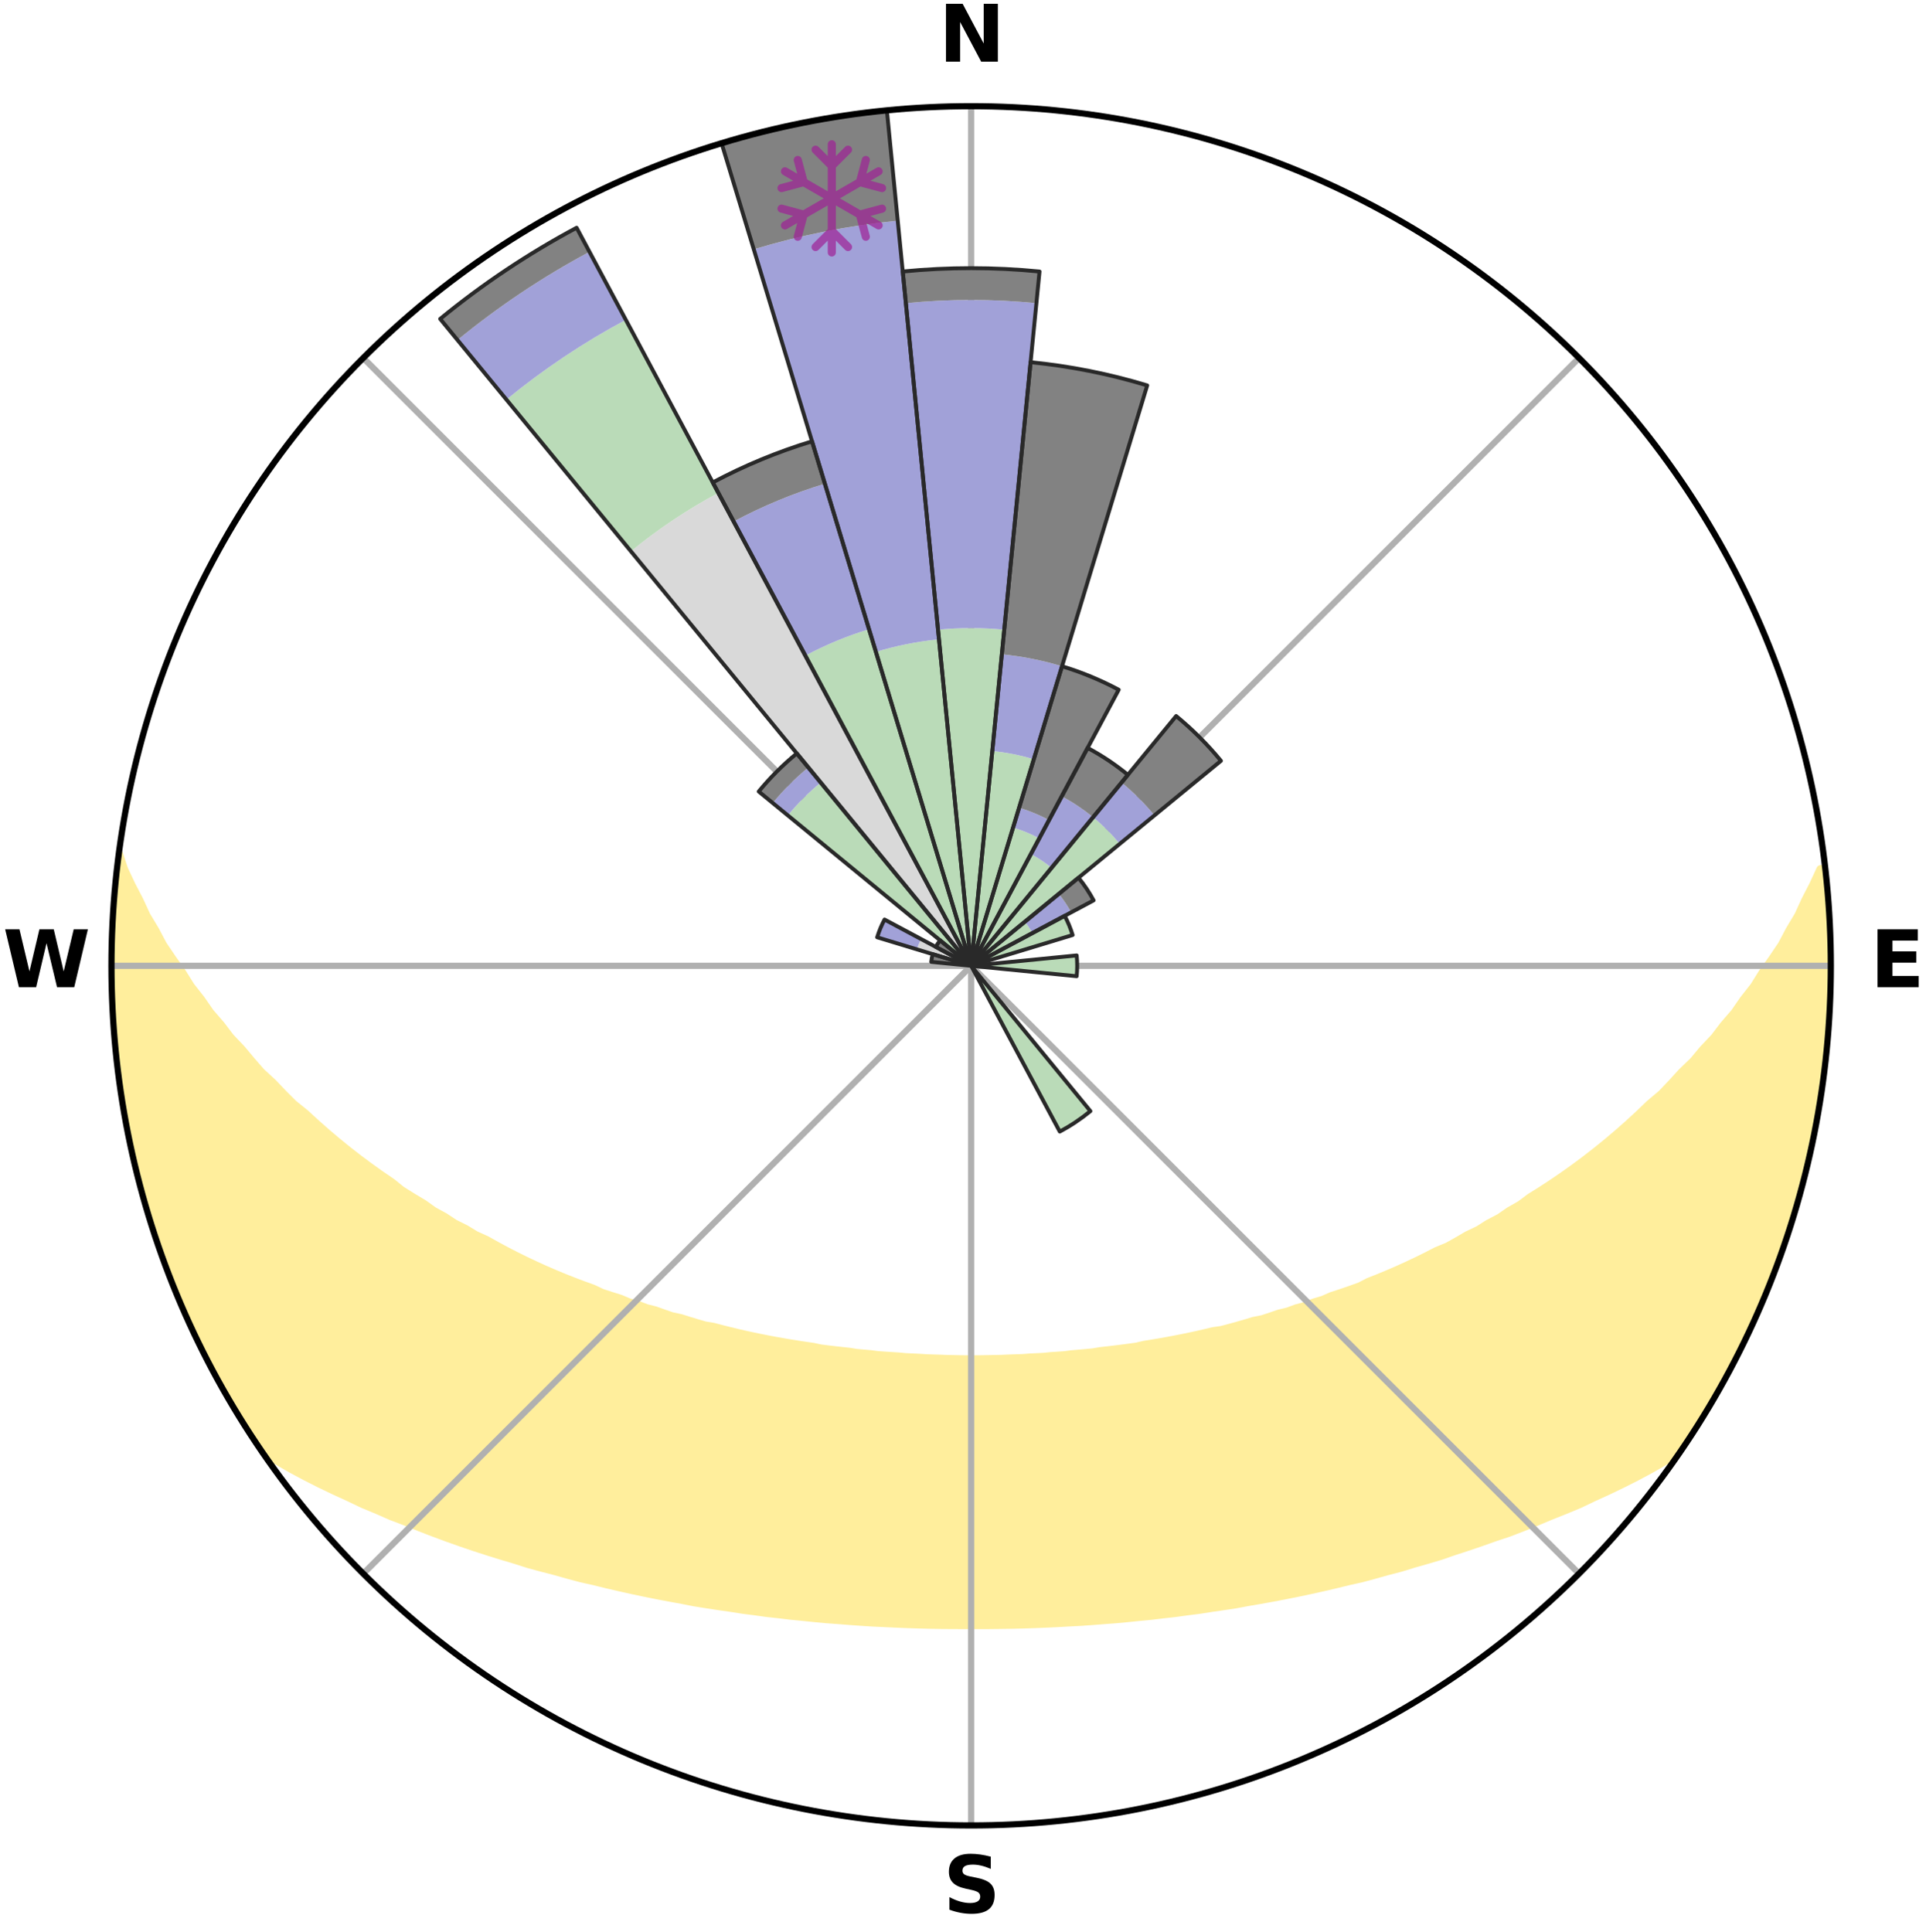 <?xml version="1.0" encoding="utf-8" standalone="no"?>
<!DOCTYPE svg PUBLIC "-//W3C//DTD SVG 1.1//EN"
  "http://www.w3.org/Graphics/SVG/1.1/DTD/svg11.dtd">
<svg xmlns:xlink="http://www.w3.org/1999/xlink" width="248.41pt" height="249.158pt" viewBox="0 0 248.41 249.158" xmlns="http://www.w3.org/2000/svg" version="1.1">
 <title>Ski Rose for Sommet Edelweiss</title>
 <defs>
  <style type="text/css">*{stroke-linejoin: round; stroke-linecap: butt}</style>
 </defs>
 <g id="figure_1">
  <g id="patch_1">
   <path d="M 0 249.158 
L 248.41 249.158 
L 248.41 0 
L 0 0 
z
" style="fill: #ffffff"/>
  </g>
  <g id="axes_1">
   <g id="patch_2">
    <path d="M 236.135 124.579 
C 236.135 110.018 233.267 95.599 227.695 82.147 
C 222.122 68.695 213.955 56.471 203.659 46.175 
C 193.363 35.879 181.139 27.711 167.687 22.139 
C 154.235 16.567 139.815 13.699 125.255 13.699 
C 110.694 13.699 96.275 16.567 82.823 22.139 
C 69.371 27.711 57.147 35.879 46.851 46.175 
C 36.555 56.471 28.387 68.695 22.815 82.147 
C 17.243 95.599 14.375 110.018 14.375 124.579 
C 14.375 139.14 17.243 153.559 22.815 167.011 
C 28.387 180.463 36.555 192.687 46.851 202.983 
C 57.147 213.279 69.371 221.447 82.823 227.019 
C 96.275 232.591 110.694 235.459 125.255 235.459 
C 139.815 235.459 154.235 232.591 167.687 227.019 
C 181.139 221.447 193.363 213.279 203.659 202.983 
C 213.955 192.687 222.122 180.463 227.695 167.011 
C 233.267 153.559 236.135 139.14 236.135 124.579 
M 125.255 124.579 
C 125.255 124.579 125.255 124.579 125.255 124.579 
C 125.255 124.579 125.255 124.579 125.255 124.579 
C 125.255 124.579 125.255 124.579 125.255 124.579 
C 125.255 124.579 125.255 124.579 125.255 124.579 
C 125.255 124.579 125.255 124.579 125.255 124.579 
C 125.255 124.579 125.255 124.579 125.255 124.579 
C 125.255 124.579 125.255 124.579 125.255 124.579 
C 125.255 124.579 125.255 124.579 125.255 124.579 
C 125.255 124.579 125.255 124.579 125.255 124.579 
C 125.255 124.579 125.255 124.579 125.255 124.579 
C 125.255 124.579 125.255 124.579 125.255 124.579 
C 125.255 124.579 125.255 124.579 125.255 124.579 
C 125.255 124.579 125.255 124.579 125.255 124.579 
C 125.255 124.579 125.255 124.579 125.255 124.579 
C 125.255 124.579 125.255 124.579 125.255 124.579 
C 125.255 124.579 125.255 124.579 125.255 124.579 
z
" style="fill: #ffffff"/>
   </g>
   <g id="PolyCollection_1">
    <defs>
     <path id="m4d3ad0ab24" d="M 235.325 -137.12 
L 234.784 -137.058 
L 233.85 -135.036 
L 232.827 -133.045 
L 231.939 -131.104 
L 230.794 -129.187 
L 229.81 -127.317 
L 228.576 -125.481 
L 227.303 -123.689 
L 226.209 -121.935 
L 224.87 -120.23 
L 223.714 -118.557 
L 222.318 -116.94 
L 221.108 -115.349 
L 219.662 -113.823 
L 218.406 -112.316 
L 216.917 -110.88 
L 215.619 -109.457 
L 214.303 -108.075 
L 212.762 -106.775 
L 211.413 -105.478 
L 210.05 -104.222 
L 208.673 -103.006 
L 207.284 -101.83 
L 205.884 -100.695 
L 204.476 -99.601 
L 203.059 -98.546 
L 201.635 -97.531 
L 200.206 -96.556 
L 198.773 -95.619 
L 197.337 -94.721 
L 196.08 -93.783 
L 194.64 -92.959 
L 193.375 -92.088 
L 191.934 -91.334 
L 190.664 -90.529 
L 189.227 -89.845 
L 187.958 -89.103 
L 186.688 -88.392 
L 185.263 -87.806 
L 183.999 -87.155 
L 182.737 -86.532 
L 181.478 -85.938 
L 180.223 -85.37 
L 178.973 -84.83 
L 177.728 -84.315 
L 176.489 -83.826 
L 175.384 -83.256 
L 174.155 -82.815 
L 172.934 -82.396 
L 171.721 -82.001 
L 170.63 -81.52 
L 169.432 -81.166 
L 168.349 -80.726 
L 167.167 -80.413 
L 166.094 -80.011 
L 164.93 -79.734 
L 163.868 -79.369 
L 162.81 -79.021 
L 161.674 -78.794 
L 160.629 -78.478 
L 159.589 -78.179 
L 158.555 -77.894 
L 157.526 -77.624 
L 156.437 -77.467 
L 155.423 -77.224 
L 154.415 -76.994 
L 153.413 -76.776 
L 152.417 -76.571 
L 151.427 -76.377 
L 150.443 -76.193 
L 149.465 -76.021 
L 148.494 -75.858 
L 147.528 -75.705 
L 146.603 -75.482 
L 145.646 -75.349 
L 144.696 -75.224 
L 143.752 -75.107 
L 142.813 -74.997 
L 141.879 -74.894 
L 140.97 -74.737 
L 140.045 -74.649 
L 139.124 -74.568 
L 138.208 -74.491 
L 137.308 -74.372 
L 136.399 -74.309 
L 135.494 -74.251 
L 134.6 -74.159 
L 133.7 -74.113 
L 132.804 -74.07 
L 131.913 -74.003 
L 131.021 -73.971 
L 130.131 -73.943 
L 129.243 -73.901 
L 128.356 -73.882 
L 127.469 -73.866 
L 126.583 -73.848 
L 125.698 -73.842 
L 124.812 -73.842 
L 123.926 -73.85 
L 123.041 -73.868 
L 122.154 -73.885 
L 121.268 -73.921 
L 120.38 -73.948 
L 119.49 -73.978 
L 118.601 -74.037 
L 117.707 -74.078 
L 116.811 -74.121 
L 115.919 -74.206 
L 115.018 -74.262 
L 114.113 -74.321 
L 113.204 -74.385 
L 112.305 -74.505 
L 111.389 -74.582 
L 110.47 -74.665 
L 109.564 -74.813 
L 108.636 -74.911 
L 107.703 -75.015 
L 106.765 -75.126 
L 105.821 -75.244 
L 104.903 -75.444 
L 103.95 -75.581 
L 102.991 -75.726 
L 102.027 -75.88 
L 101.056 -76.044 
L 100.079 -76.217 
L 99.096 -76.401 
L 98.107 -76.596 
L 97.112 -76.802 
L 96.111 -77.02 
L 95.103 -77.251 
L 94.09 -77.495 
L 93.071 -77.752 
L 92.047 -78.023 
L 90.942 -78.207 
L 89.903 -78.508 
L 88.859 -78.823 
L 87.81 -79.155 
L 86.667 -79.399 
L 85.606 -79.765 
L 84.542 -80.148 
L 83.372 -80.444 
L 82.297 -80.864 
L 81.11 -81.198 
L 80.025 -81.658 
L 78.823 -82.032 
L 77.612 -82.428 
L 76.516 -82.952 
L 75.292 -83.393 
L 74.061 -83.858 
L 72.824 -84.347 
L 71.58 -84.862 
L 70.331 -85.402 
L 69.078 -85.97 
L 67.82 -86.564 
L 66.56 -87.186 
L 65.297 -87.837 
L 64.033 -88.517 
L 62.768 -89.226 
L 61.338 -89.875 
L 60.072 -90.647 
L 58.635 -91.364 
L 57.371 -92.2 
L 55.933 -92.987 
L 54.674 -93.89 
L 53.239 -94.749 
L 51.805 -95.646 
L 50.562 -96.652 
L 49.137 -97.624 
L 47.718 -98.636 
L 46.305 -99.686 
L 44.9 -100.777 
L 43.505 -101.908 
L 42.12 -103.079 
L 40.747 -104.291 
L 39.387 -105.543 
L 37.836 -106.793 
L 36.505 -108.13 
L 35.192 -109.508 
L 33.688 -110.894 
L 32.412 -112.356 
L 31.158 -113.858 
L 29.715 -115.38 
L 28.509 -116.965 
L 27.115 -118.577 
L 25.962 -120.244 
L 24.625 -121.944 
L 23.532 -123.691 
L 22.261 -125.478 
L 21.028 -127.308 
L 20.044 -129.173 
L 18.897 -131.084 
L 18.006 -133.02 
L 16.975 -135.005 
L 16.027 -137.024 
L 15.357 -139.047 
L 15.357 -139.047 
L 15.357 -139.047 
L 15.245 -137.113 
L 14.934 -135.202 
L 14.834 -133.269 
L 14.587 -131.348 
L 14.609 -129.41 
L 14.428 -127.481 
L 14.459 -125.546 
L 14.401 -123.612 
L 14.437 -121.677 
L 14.624 -119.749 
L 14.603 -117.811 
L 14.792 -115.885 
L 14.898 -113.953 
L 15.149 -112.034 
L 15.43 -110.12 
L 15.632 -108.196 
L 15.906 -106.28 
L 16.276 -104.381 
L 16.747 -102.503 
L 17.005 -100.581 
L 17.466 -98.701 
L 17.956 -96.83 
L 18.476 -94.967 
L 19.026 -93.113 
L 19.516 -91.24 
L 20.128 -89.404 
L 20.769 -87.579 
L 21.44 -85.764 
L 22.141 -83.961 
L 22.873 -82.171 
L 23.636 -80.394 
L 24.36 -78.598 
L 25.188 -76.85 
L 26.066 -75.125 
L 26.907 -73.383 
L 27.846 -71.69 
L 28.774 -69.993 
L 29.751 -68.323 
L 30.716 -66.646 
L 31.751 -65.011 
L 32.796 -63.382 
L 33.935 -61.817 
L 35.722 -60.716 
L 37.54 -59.673 
L 39.381 -58.686 
L 41.235 -57.747 
L 43.098 -56.854 
L 44.961 -56.002 
L 46.766 -55.138 
L 48.629 -54.364 
L 50.43 -53.573 
L 52.282 -52.869 
L 54.075 -52.146 
L 55.862 -51.455 
L 57.644 -50.795 
L 59.419 -50.166 
L 61.187 -49.565 
L 62.947 -48.994 
L 64.699 -48.449 
L 66.441 -47.932 
L 68.137 -47.388 
L 69.862 -46.921 
L 71.577 -46.478 
L 73.249 -46.006 
L 74.914 -45.56 
L 76.601 -45.184 
L 78.249 -44.779 
L 79.89 -44.397 
L 81.522 -44.033 
L 83.147 -43.691 
L 84.763 -43.365 
L 86.372 -43.06 
L 87.972 -42.77 
L 89.547 -42.458 
L 91.134 -42.204 
L 92.711 -41.963 
L 94.282 -41.739 
L 95.833 -41.493 
L 97.389 -41.296 
L 98.928 -41.081 
L 100.472 -40.914 
L 102.001 -40.728 
L 103.532 -40.582 
L 105.051 -40.424 
L 106.566 -40.279 
L 108.082 -40.171 
L 109.588 -40.051 
L 111.092 -39.944 
L 112.592 -39.849 
L 114.091 -39.78 
L 115.585 -39.708 
L 117.077 -39.648 
L 118.567 -39.599 
L 120.055 -39.562 
L 121.542 -39.537 
L 123.028 -39.528 
L 124.513 -39.523 
L 125.997 -39.521 
L 127.482 -39.525 
L 128.968 -39.541 
L 130.455 -39.563 
L 131.943 -39.599 
L 133.433 -39.648 
L 134.925 -39.708 
L 136.419 -39.779 
L 137.916 -39.863 
L 139.419 -39.939 
L 140.922 -40.046 
L 142.429 -40.165 
L 143.944 -40.276 
L 145.459 -40.421 
L 146.979 -40.579 
L 148.511 -40.721 
L 150.04 -40.907 
L 151.583 -41.078 
L 153.122 -41.292 
L 154.68 -41.486 
L 156.23 -41.731 
L 157.8 -41.958 
L 159.379 -42.196 
L 160.948 -42.49 
L 162.54 -42.764 
L 164.142 -43.051 
L 165.749 -43.359 
L 167.367 -43.682 
L 168.991 -44.027 
L 170.625 -44.387 
L 172.265 -44.772 
L 173.914 -45.174 
L 175.602 -45.55 
L 177.266 -45.999 
L 178.939 -46.468 
L 180.655 -46.911 
L 182.341 -47.432 
L 184.074 -47.924 
L 185.817 -48.442 
L 187.527 -49.037 
L 189.285 -49.609 
L 191.052 -50.209 
L 192.825 -50.839 
L 194.655 -51.447 
L 196.443 -52.138 
L 198.236 -52.861 
L 200.033 -53.617 
L 201.892 -54.354 
L 203.753 -55.13 
L 205.558 -55.994 
L 207.424 -56.844 
L 209.284 -57.739 
L 211.141 -58.677 
L 212.98 -59.666 
L 214.799 -60.708 
L 216.584 -61.81 
L 217.706 -63.387 
L 218.751 -65.015 
L 219.783 -66.652 
L 220.772 -68.315 
L 221.725 -69.999 
L 222.636 -71.706 
L 223.569 -73.4 
L 224.452 -75.121 
L 225.285 -76.867 
L 226.068 -78.636 
L 226.917 -80.375 
L 227.59 -82.191 
L 228.368 -83.962 
L 229.098 -85.754 
L 229.708 -87.59 
L 230.337 -89.419 
L 230.92 -91.263 
L 231.555 -93.092 
L 232.053 -94.961 
L 232.562 -96.827 
L 232.965 -98.72 
L 233.495 -100.583 
L 233.811 -102.493 
L 234.258 -104.376 
L 234.489 -106.3 
L 234.824 -108.204 
L 235.153 -110.111 
L 235.417 -112.028 
L 235.515 -113.962 
L 235.706 -115.886 
L 235.883 -117.813 
L 236.023 -119.743 
L 235.946 -121.681 
L 236.013 -123.612 
L 236.029 -125.546 
L 236.027 -127.48 
L 235.992 -129.414 
L 235.922 -131.348 
L 235.642 -133.267 
L 235.491 -135.194 
L 235.325 -137.12 
z
" style="stroke: #ffee9c"/>
    </defs>
    <g clip-path="url(#pe02f3e193a)">
     <use xlink:href="#m4d3ad0ab24" x="0" y="249.158" style="fill: #ffee9c; stroke: #ffee9c"/>
    </g>
   </g>
   <g id="matplotlib.axis_1">
    <g id="xtick_1">
     <g id="line2d_1">
      <path d="M 125.255 124.579 
L 125.255 13.699 
" clip-path="url(#pe02f3e193a)" style="fill: none; stroke: #b0b0b0; stroke-width: 0.8; stroke-linecap: square"/>
     </g>
     <g id="text_1">
      <!-- N -->
      <g transform="translate(121.07 7.958) scale(0.1 -0.1)">
       <defs>
        <path id="DejaVuSans-Bold-4e" d="M 588 4666 
L 1931 4666 
L 3628 1466 
L 3628 4666 
L 4769 4666 
L 4769 0 
L 3425 0 
L 1728 3200 
L 1728 0 
L 588 0 
L 588 4666 
z
" transform="scale(0.016)"/>
       </defs>
       <use xlink:href="#DejaVuSans-Bold-4e"/>
      </g>
     </g>
    </g>
    <g id="xtick_2">
     <g id="line2d_2">
      <path d="M 125.255 124.579 
L 203.659 46.175 
" clip-path="url(#pe02f3e193a)" style="fill: none; stroke: #b0b0b0; stroke-width: 0.8; stroke-linecap: square"/>
     </g>
    </g>
    <g id="xtick_3">
     <g id="line2d_3">
      <path d="M 125.255 124.579 
L 236.135 124.579 
" clip-path="url(#pe02f3e193a)" style="fill: none; stroke: #b0b0b0; stroke-width: 0.8; stroke-linecap: square"/>
     </g>
     <g id="text_2">
      <!-- E -->
      <g transform="translate(241.219 127.338) scale(0.1 -0.1)">
       <defs>
        <path id="DejaVuSans-Bold-45" d="M 588 4666 
L 3834 4666 
L 3834 3756 
L 1791 3756 
L 1791 2888 
L 3713 2888 
L 3713 1978 
L 1791 1978 
L 1791 909 
L 3903 909 
L 3903 0 
L 588 0 
L 588 4666 
z
" transform="scale(0.016)"/>
       </defs>
       <use xlink:href="#DejaVuSans-Bold-45"/>
      </g>
     </g>
    </g>
    <g id="xtick_4">
     <g id="line2d_4">
      <path d="M 125.255 124.579 
L 203.659 202.983 
" clip-path="url(#pe02f3e193a)" style="fill: none; stroke: #b0b0b0; stroke-width: 0.8; stroke-linecap: square"/>
     </g>
    </g>
    <g id="xtick_5">
     <g id="line2d_5">
      <path d="M 125.255 124.579 
L 125.255 235.459 
" clip-path="url(#pe02f3e193a)" style="fill: none; stroke: #b0b0b0; stroke-width: 0.8; stroke-linecap: square"/>
     </g>
     <g id="text_3">
      <!-- S -->
      <g transform="translate(121.654 246.718) scale(0.1 -0.1)">
       <defs>
        <path id="DejaVuSans-Bold-53" d="M 3834 4519 
L 3834 3531 
Q 3450 3703 3084 3790 
Q 2719 3878 2394 3878 
Q 1963 3878 1756 3759 
Q 1550 3641 1550 3391 
Q 1550 3203 1689 3098 
Q 1828 2994 2194 2919 
L 2706 2816 
Q 3484 2659 3812 2340 
Q 4141 2022 4141 1434 
Q 4141 663 3683 286 
Q 3225 -91 2284 -91 
Q 1841 -91 1394 -6 
Q 947 78 500 244 
L 500 1259 
Q 947 1022 1364 901 
Q 1781 781 2169 781 
Q 2563 781 2772 912 
Q 2981 1044 2981 1288 
Q 2981 1506 2839 1625 
Q 2697 1744 2272 1838 
L 1806 1941 
Q 1106 2091 782 2419 
Q 459 2747 459 3303 
Q 459 4000 909 4375 
Q 1359 4750 2203 4750 
Q 2588 4750 2994 4692 
Q 3400 4634 3834 4519 
z
" transform="scale(0.016)"/>
       </defs>
       <use xlink:href="#DejaVuSans-Bold-53"/>
      </g>
     </g>
    </g>
    <g id="xtick_6">
     <g id="line2d_6">
      <path d="M 125.255 124.579 
L 46.851 202.983 
" clip-path="url(#pe02f3e193a)" style="fill: none; stroke: #b0b0b0; stroke-width: 0.8; stroke-linecap: square"/>
     </g>
    </g>
    <g id="xtick_7">
     <g id="line2d_7">
      <path d="M 125.255 124.579 
L 14.375 124.579 
" clip-path="url(#pe02f3e193a)" style="fill: none; stroke: #b0b0b0; stroke-width: 0.8; stroke-linecap: square"/>
     </g>
     <g id="text_4">
      <!-- W -->
      <g transform="translate(0.36 127.338) scale(0.1 -0.1)">
       <defs>
        <path id="DejaVuSans-Bold-57" d="M 191 4666 
L 1344 4666 
L 2150 1275 
L 2950 4666 
L 4109 4666 
L 4909 1275 
L 5716 4666 
L 6859 4666 
L 5759 0 
L 4372 0 
L 3525 3547 
L 2688 0 
L 1300 0 
L 191 4666 
z
" transform="scale(0.016)"/>
       </defs>
       <use xlink:href="#DejaVuSans-Bold-57"/>
      </g>
     </g>
    </g>
    <g id="xtick_8">
     <g id="line2d_8">
      <path d="M 125.255 124.579 
L 46.851 46.175 
" clip-path="url(#pe02f3e193a)" style="fill: none; stroke: #b0b0b0; stroke-width: 0.8; stroke-linecap: square"/>
     </g>
    </g>
   </g>
   <g id="matplotlib.axis_2"/>
   <g id="patch_3">
    <path d="M 125.255 124.579 
C 125.255 124.579 125.255 124.579 125.255 124.579 
C 125.255 124.579 125.255 124.579 125.255 124.579 
L 125.255 124.579 
C 125.255 124.579 125.255 124.579 125.255 124.579 
C 125.255 124.579 125.255 124.579 125.255 124.579 
z
" clip-path="url(#pe02f3e193a)" style="fill: #d9d9d9"/>
   </g>
   <g id="patch_4">
    <path d="M 125.255 124.579 
C 125.255 124.579 125.255 124.579 125.255 124.579 
C 125.255 124.579 125.255 124.579 125.255 124.579 
L 125.255 124.579 
C 125.255 124.579 125.255 124.579 125.255 124.579 
C 125.255 124.579 125.255 124.579 125.255 124.579 
z
" clip-path="url(#pe02f3e193a)" style="fill: #d9d9d9"/>
   </g>
   <g id="patch_5">
    <path d="M 125.255 124.579 
C 125.255 124.579 125.255 124.579 125.255 124.579 
C 125.255 124.579 125.255 124.579 125.255 124.579 
L 125.255 124.579 
C 125.255 124.579 125.255 124.579 125.255 124.579 
C 125.255 124.579 125.255 124.579 125.255 124.579 
z
" clip-path="url(#pe02f3e193a)" style="fill: #d9d9d9"/>
   </g>
   <g id="patch_6">
    <path d="M 125.255 124.579 
C 125.255 124.579 125.255 124.579 125.255 124.579 
C 125.255 124.579 125.255 124.579 125.255 124.579 
L 125.255 124.579 
C 125.255 124.579 125.255 124.579 125.255 124.579 
C 125.255 124.579 125.255 124.579 125.255 124.579 
z
" clip-path="url(#pe02f3e193a)" style="fill: #d9d9d9"/>
   </g>
   <g id="patch_7">
    <path d="M 125.255 124.579 
C 125.255 124.579 125.255 124.579 125.255 124.579 
C 125.255 124.579 125.255 124.579 125.255 124.579 
L 125.255 124.579 
C 125.255 124.579 125.255 124.579 125.255 124.579 
C 125.255 124.579 125.255 124.579 125.255 124.579 
z
" clip-path="url(#pe02f3e193a)" style="fill: #d9d9d9"/>
   </g>
   <g id="patch_8">
    <path d="M 125.255 124.579 
C 125.255 124.579 125.255 124.579 125.255 124.579 
C 125.255 124.579 125.255 124.579 125.255 124.579 
L 125.255 124.579 
C 125.255 124.579 125.255 124.579 125.255 124.579 
C 125.255 124.579 125.255 124.579 125.255 124.579 
z
" clip-path="url(#pe02f3e193a)" style="fill: #d9d9d9"/>
   </g>
   <g id="patch_9">
    <path d="M 125.255 124.579 
C 125.255 124.579 125.255 124.579 125.255 124.579 
C 125.255 124.579 125.255 124.579 125.255 124.579 
L 125.255 124.579 
C 125.255 124.579 125.255 124.579 125.255 124.579 
C 125.255 124.579 125.255 124.579 125.255 124.579 
z
" clip-path="url(#pe02f3e193a)" style="fill: #d9d9d9"/>
   </g>
   <g id="patch_10">
    <path d="M 125.255 124.579 
C 125.255 124.579 125.255 124.579 125.255 124.579 
C 125.255 124.579 125.255 124.579 125.255 124.579 
L 125.255 124.579 
C 125.255 124.579 125.255 124.579 125.255 124.579 
C 125.255 124.579 125.255 124.579 125.255 124.579 
z
" clip-path="url(#pe02f3e193a)" style="fill: #d9d9d9"/>
   </g>
   <g id="patch_11">
    <path d="M 125.255 124.579 
C 125.255 124.579 125.255 124.579 125.255 124.579 
C 125.255 124.579 125.255 124.579 125.255 124.579 
L 125.255 124.579 
C 125.255 124.579 125.255 124.579 125.255 124.579 
C 125.255 124.579 125.255 124.579 125.255 124.579 
z
" clip-path="url(#pe02f3e193a)" style="fill: #d9d9d9"/>
   </g>
   <g id="patch_12">
    <path d="M 125.255 124.579 
C 125.255 124.579 125.255 124.579 125.255 124.579 
C 125.255 124.579 125.255 124.579 125.255 124.579 
L 125.255 124.579 
C 125.255 124.579 125.255 124.579 125.255 124.579 
C 125.255 124.579 125.255 124.579 125.255 124.579 
z
" clip-path="url(#pe02f3e193a)" style="fill: #d9d9d9"/>
   </g>
   <g id="patch_13">
    <path d="M 125.255 124.579 
C 125.255 124.579 125.255 124.579 125.255 124.579 
C 125.255 124.579 125.255 124.579 125.255 124.579 
L 125.255 124.579 
C 125.255 124.579 125.255 124.579 125.255 124.579 
C 125.255 124.579 125.255 124.579 125.255 124.579 
z
" clip-path="url(#pe02f3e193a)" style="fill: #d9d9d9"/>
   </g>
   <g id="patch_14">
    <path d="M 125.255 124.579 
C 125.255 124.579 125.255 124.579 125.255 124.579 
C 125.255 124.579 125.255 124.579 125.255 124.579 
L 125.255 124.579 
C 125.255 124.579 125.255 124.579 125.255 124.579 
C 125.255 124.579 125.255 124.579 125.255 124.579 
z
" clip-path="url(#pe02f3e193a)" style="fill: #d9d9d9"/>
   </g>
   <g id="patch_15">
    <path d="M 125.255 124.579 
C 125.255 124.579 125.255 124.579 125.255 124.579 
C 125.255 124.579 125.255 124.579 125.255 124.579 
L 125.255 124.579 
C 125.255 124.579 125.255 124.579 125.255 124.579 
C 125.255 124.579 125.255 124.579 125.255 124.579 
z
" clip-path="url(#pe02f3e193a)" style="fill: #d9d9d9"/>
   </g>
   <g id="patch_16">
    <path d="M 125.255 124.579 
C 125.255 124.579 125.255 124.579 125.255 124.579 
C 125.255 124.579 125.255 124.579 125.255 124.579 
L 125.255 124.579 
C 125.255 124.579 125.255 124.579 125.255 124.579 
C 125.255 124.579 125.255 124.579 125.255 124.579 
z
" clip-path="url(#pe02f3e193a)" style="fill: #d9d9d9"/>
   </g>
   <g id="patch_17">
    <path d="M 125.255 124.579 
C 125.255 124.579 125.255 124.579 125.255 124.579 
C 125.255 124.579 125.255 124.579 125.255 124.579 
L 125.255 124.579 
C 125.255 124.579 125.255 124.579 125.255 124.579 
C 125.255 124.579 125.255 124.579 125.255 124.579 
z
" clip-path="url(#pe02f3e193a)" style="fill: #d9d9d9"/>
   </g>
   <g id="patch_18">
    <path d="M 125.255 124.579 
C 125.255 124.579 125.255 124.579 125.255 124.579 
C 125.255 124.579 125.255 124.579 125.255 124.579 
L 125.255 124.579 
C 125.255 124.579 125.255 124.579 125.255 124.579 
C 125.255 124.579 125.255 124.579 125.255 124.579 
z
" clip-path="url(#pe02f3e193a)" style="fill: #d9d9d9"/>
   </g>
   <g id="patch_19">
    <path d="M 125.255 124.579 
C 125.255 124.579 125.255 124.579 125.255 124.579 
C 125.255 124.579 125.255 124.579 125.255 124.579 
L 125.255 124.579 
C 125.255 124.579 125.255 124.579 125.255 124.579 
C 125.255 124.579 125.255 124.579 125.255 124.579 
z
" clip-path="url(#pe02f3e193a)" style="fill: #d9d9d9"/>
   </g>
   <g id="patch_20">
    <path d="M 125.255 124.579 
C 125.255 124.579 125.255 124.579 125.255 124.579 
C 125.255 124.579 125.255 124.579 125.255 124.579 
L 125.255 124.579 
C 125.255 124.579 125.255 124.579 125.255 124.579 
C 125.255 124.579 125.255 124.579 125.255 124.579 
z
" clip-path="url(#pe02f3e193a)" style="fill: #d9d9d9"/>
   </g>
   <g id="patch_21">
    <path d="M 125.255 124.579 
C 125.255 124.579 125.255 124.579 125.255 124.579 
C 125.255 124.579 125.255 124.579 125.255 124.579 
L 125.255 124.579 
C 125.255 124.579 125.255 124.579 125.255 124.579 
C 125.255 124.579 125.255 124.579 125.255 124.579 
z
" clip-path="url(#pe02f3e193a)" style="fill: #d9d9d9"/>
   </g>
   <g id="patch_22">
    <path d="M 125.255 124.579 
C 125.255 124.579 125.255 124.579 125.255 124.579 
C 125.255 124.579 125.255 124.579 125.255 124.579 
L 125.255 124.579 
C 125.255 124.579 125.255 124.579 125.255 124.579 
C 125.255 124.579 125.255 124.579 125.255 124.579 
z
" clip-path="url(#pe02f3e193a)" style="fill: #d9d9d9"/>
   </g>
   <g id="patch_23">
    <path d="M 125.255 124.579 
C 125.255 124.579 125.255 124.579 125.255 124.579 
C 125.255 124.579 125.255 124.579 125.255 124.579 
L 125.255 124.579 
C 125.255 124.579 125.255 124.579 125.255 124.579 
C 125.255 124.579 125.255 124.579 125.255 124.579 
z
" clip-path="url(#pe02f3e193a)" style="fill: #d9d9d9"/>
   </g>
   <g id="patch_24">
    <path d="M 125.255 124.579 
C 125.255 124.579 125.255 124.579 125.255 124.579 
C 125.255 124.579 125.255 124.579 125.255 124.579 
L 125.255 124.579 
C 125.255 124.579 125.255 124.579 125.255 124.579 
C 125.255 124.579 125.255 124.579 125.255 124.579 
z
" clip-path="url(#pe02f3e193a)" style="fill: #d9d9d9"/>
   </g>
   <g id="patch_25">
    <path d="M 125.255 124.579 
C 125.255 124.579 125.255 124.579 125.255 124.579 
C 125.255 124.579 125.255 124.579 125.255 124.579 
L 125.255 124.579 
C 125.255 124.579 125.255 124.579 125.255 124.579 
C 125.255 124.579 125.255 124.579 125.255 124.579 
z
" clip-path="url(#pe02f3e193a)" style="fill: #d9d9d9"/>
   </g>
   <g id="patch_26">
    <path d="M 125.255 124.579 
C 125.255 124.579 125.255 124.579 125.255 124.579 
C 125.255 124.579 125.255 124.579 125.255 124.579 
L 125.255 124.579 
C 125.255 124.579 125.255 124.579 125.255 124.579 
C 125.255 124.579 125.255 124.579 125.255 124.579 
z
" clip-path="url(#pe02f3e193a)" style="fill: #d9d9d9"/>
   </g>
   <g id="patch_27">
    <path d="M 125.255 124.579 
C 125.255 124.579 125.255 124.579 125.255 124.579 
C 125.255 124.579 125.255 124.579 125.255 124.579 
L 125.255 124.579 
C 125.255 124.579 125.255 124.579 125.255 124.579 
C 125.255 124.579 125.255 124.579 125.255 124.579 
z
" clip-path="url(#pe02f3e193a)" style="fill: #d9d9d9"/>
   </g>
   <g id="patch_28">
    <path d="M 125.255 124.579 
C 125.255 124.579 125.255 124.579 125.255 124.579 
C 125.255 124.579 125.255 124.579 125.255 124.579 
L 125.255 124.579 
C 125.255 124.579 125.255 124.579 125.255 124.579 
C 125.255 124.579 125.255 124.579 125.255 124.579 
z
" clip-path="url(#pe02f3e193a)" style="fill: #d9d9d9"/>
   </g>
   <g id="patch_29">
    <path d="M 125.255 124.579 
C 125.255 124.579 125.255 124.579 125.255 124.579 
C 125.255 124.579 125.255 124.579 125.255 124.579 
L 118.807 121.133 
C 118.694 121.344 118.592 121.56 118.5 121.781 
C 118.409 122.002 118.328 122.228 118.258 122.457 
z
" clip-path="url(#pe02f3e193a)" style="fill: #d9d9d9"/>
   </g>
   <g id="patch_30">
    <path d="M 125.255 124.579 
C 125.255 124.579 125.255 124.579 125.255 124.579 
C 125.255 124.579 125.255 124.579 125.255 124.579 
L 125.255 124.579 
C 125.255 124.579 125.255 124.579 125.255 124.579 
C 125.255 124.579 125.255 124.579 125.255 124.579 
z
" clip-path="url(#pe02f3e193a)" style="fill: #d9d9d9"/>
   </g>
   <g id="patch_31">
    <path d="M 125.255 124.579 
C 125.255 124.579 125.255 124.579 125.255 124.579 
C 125.255 124.579 125.255 124.579 125.255 124.579 
L 125.255 124.579 
C 125.255 124.579 125.255 124.579 125.255 124.579 
C 125.255 124.579 125.255 124.579 125.255 124.579 
z
" clip-path="url(#pe02f3e193a)" style="fill: #d9d9d9"/>
   </g>
   <g id="patch_32">
    <path d="M 125.255 124.579 
C 125.255 124.579 125.255 124.579 125.255 124.579 
C 125.255 124.579 125.255 124.579 125.255 124.579 
L 92.65 63.579 
C 90.653 64.646 88.71 65.811 86.828 67.069 
C 84.945 68.326 83.126 69.676 81.376 71.112 
z
" clip-path="url(#pe02f3e193a)" style="fill: #d9d9d9"/>
   </g>
   <g id="patch_33">
    <path d="M 125.255 124.579 
C 125.255 124.579 125.255 124.579 125.255 124.579 
C 125.255 124.579 125.255 124.579 125.255 124.579 
L 125.255 124.579 
C 125.255 124.579 125.255 124.579 125.255 124.579 
C 125.255 124.579 125.255 124.579 125.255 124.579 
z
" clip-path="url(#pe02f3e193a)" style="fill: #d9d9d9"/>
   </g>
   <g id="patch_34">
    <path d="M 125.255 124.579 
C 125.255 124.579 125.255 124.579 125.255 124.579 
C 125.255 124.579 125.255 124.579 125.255 124.579 
L 125.255 124.579 
C 125.255 124.579 125.255 124.579 125.255 124.579 
C 125.255 124.579 125.255 124.579 125.255 124.579 
z
" clip-path="url(#pe02f3e193a)" style="fill: #d9d9d9"/>
   </g>
   <g id="patch_35">
    <path d="M 125.255 124.579 
C 125.255 124.579 125.255 124.579 125.255 124.579 
C 125.255 124.579 125.255 124.579 125.255 124.579 
L 129.525 81.227 
C 128.106 81.088 126.681 81.017 125.255 81.017 
C 123.829 81.017 122.404 81.088 120.985 81.227 
z
" clip-path="url(#pe02f3e193a)" style="fill: #badbb8"/>
   </g>
   <g id="patch_36">
    <path d="M 125.255 124.579 
C 125.255 124.579 125.255 124.579 125.255 124.579 
C 125.255 124.579 125.255 124.579 125.255 124.579 
L 133.336 97.938 
C 132.464 97.673 131.58 97.452 130.686 97.274 
C 129.792 97.096 128.891 96.962 127.984 96.873 
z
" clip-path="url(#pe02f3e193a)" style="fill: #badbb8"/>
   </g>
   <g id="patch_37">
    <path d="M 125.255 124.579 
C 125.255 124.579 125.255 124.579 125.255 124.579 
C 125.255 124.579 125.255 124.579 125.255 124.579 
L 134.042 108.14 
C 133.504 107.852 132.952 107.591 132.388 107.358 
C 131.824 107.124 131.25 106.919 130.666 106.742 
z
" clip-path="url(#pe02f3e193a)" style="fill: #badbb8"/>
   </g>
   <g id="patch_38">
    <path d="M 125.255 124.579 
C 125.255 124.579 125.255 124.579 125.255 124.579 
C 125.255 124.579 125.255 124.579 125.255 124.579 
L 135.626 111.942 
C 135.212 111.602 134.782 111.283 134.338 110.986 
C 133.893 110.689 133.433 110.413 132.961 110.161 
z
" clip-path="url(#pe02f3e193a)" style="fill: #badbb8"/>
   </g>
   <g id="patch_39">
    <path d="M 125.255 124.579 
C 125.255 124.579 125.255 124.579 125.255 124.579 
C 125.255 124.579 125.255 124.579 125.255 124.579 
L 144.42 108.85 
C 143.906 108.223 143.36 107.621 142.787 107.047 
C 142.213 106.474 141.611 105.928 140.984 105.413 
z
" clip-path="url(#pe02f3e193a)" style="fill: #badbb8"/>
   </g>
   <g id="patch_40">
    <path d="M 125.255 124.579 
C 125.255 124.579 125.255 124.579 125.255 124.579 
C 125.255 124.579 125.255 124.579 125.255 124.579 
L 133.152 120.358 
C 133.014 120.1 132.863 119.848 132.7 119.604 
C 132.537 119.361 132.363 119.125 132.177 118.898 
z
" clip-path="url(#pe02f3e193a)" style="fill: #badbb8"/>
   </g>
   <g id="patch_41">
    <path d="M 125.255 124.579 
C 125.255 124.579 125.255 124.579 125.255 124.579 
C 125.255 124.579 125.255 124.579 125.255 124.579 
L 138.344 120.609 
C 138.214 120.18 138.063 119.758 137.892 119.345 
C 137.72 118.931 137.529 118.526 137.318 118.131 
z
" clip-path="url(#pe02f3e193a)" style="fill: #badbb8"/>
   </g>
   <g id="patch_42">
    <path d="M 125.255 124.579 
C 125.255 124.579 125.255 124.579 125.255 124.579 
C 125.255 124.579 125.255 124.579 125.255 124.579 
L 125.255 124.579 
C 125.255 124.579 125.255 124.579 125.255 124.579 
C 125.255 124.579 125.255 124.579 125.255 124.579 
z
" clip-path="url(#pe02f3e193a)" style="fill: #badbb8"/>
   </g>
   <g id="patch_43">
    <path d="M 125.255 124.579 
C 125.255 124.579 125.255 124.579 125.255 124.579 
C 125.255 124.579 125.255 124.579 125.255 124.579 
L 138.867 125.92 
C 138.911 125.474 138.933 125.027 138.933 124.579 
C 138.933 124.131 138.911 123.684 138.867 123.238 
z
" clip-path="url(#pe02f3e193a)" style="fill: #badbb8"/>
   </g>
   <g id="patch_44">
    <path d="M 125.255 124.579 
C 125.255 124.579 125.255 124.579 125.255 124.579 
C 125.255 124.579 125.255 124.579 125.255 124.579 
L 125.255 124.579 
C 125.255 124.579 125.255 124.579 125.255 124.579 
C 125.255 124.579 125.255 124.579 125.255 124.579 
z
" clip-path="url(#pe02f3e193a)" style="fill: #badbb8"/>
   </g>
   <g id="patch_45">
    <path d="M 125.255 124.579 
C 125.255 124.579 125.255 124.579 125.255 124.579 
C 125.255 124.579 125.255 124.579 125.255 124.579 
L 125.255 124.579 
C 125.255 124.579 125.255 124.579 125.255 124.579 
C 125.255 124.579 125.255 124.579 125.255 124.579 
z
" clip-path="url(#pe02f3e193a)" style="fill: #badbb8"/>
   </g>
   <g id="patch_46">
    <path d="M 125.255 124.579 
C 125.255 124.579 125.255 124.579 125.255 124.579 
C 125.255 124.579 125.255 124.579 125.255 124.579 
L 125.255 124.579 
C 125.255 124.579 125.255 124.579 125.255 124.579 
C 125.255 124.579 125.255 124.579 125.255 124.579 
z
" clip-path="url(#pe02f3e193a)" style="fill: #badbb8"/>
   </g>
   <g id="patch_47">
    <path d="M 125.255 124.579 
C 125.255 124.579 125.255 124.579 125.255 124.579 
C 125.255 124.579 125.255 124.579 125.255 124.579 
L 125.255 124.579 
C 125.255 124.579 125.255 124.579 125.255 124.579 
C 125.255 124.579 125.255 124.579 125.255 124.579 
z
" clip-path="url(#pe02f3e193a)" style="fill: #badbb8"/>
   </g>
   <g id="patch_48">
    <path d="M 125.255 124.579 
C 125.255 124.579 125.255 124.579 125.255 124.579 
C 125.255 124.579 125.255 124.579 125.255 124.579 
L 136.686 145.964 
C 137.386 145.59 138.067 145.182 138.727 144.741 
C 139.387 144.3 140.024 143.827 140.638 143.323 
z
" clip-path="url(#pe02f3e193a)" style="fill: #badbb8"/>
   </g>
   <g id="patch_49">
    <path d="M 125.255 124.579 
C 125.255 124.579 125.255 124.579 125.255 124.579 
C 125.255 124.579 125.255 124.579 125.255 124.579 
L 125.255 124.579 
C 125.255 124.579 125.255 124.579 125.255 124.579 
C 125.255 124.579 125.255 124.579 125.255 124.579 
z
" clip-path="url(#pe02f3e193a)" style="fill: #badbb8"/>
   </g>
   <g id="patch_50">
    <path d="M 125.255 124.579 
C 125.255 124.579 125.255 124.579 125.255 124.579 
C 125.255 124.579 125.255 124.579 125.255 124.579 
L 125.255 124.579 
C 125.255 124.579 125.255 124.579 125.255 124.579 
C 125.255 124.579 125.255 124.579 125.255 124.579 
z
" clip-path="url(#pe02f3e193a)" style="fill: #badbb8"/>
   </g>
   <g id="patch_51">
    <path d="M 125.255 124.579 
C 125.255 124.579 125.255 124.579 125.255 124.579 
C 125.255 124.579 125.255 124.579 125.255 124.579 
L 125.255 124.579 
C 125.255 124.579 125.255 124.579 125.255 124.579 
C 125.255 124.579 125.255 124.579 125.255 124.579 
z
" clip-path="url(#pe02f3e193a)" style="fill: #badbb8"/>
   </g>
   <g id="patch_52">
    <path d="M 125.255 124.579 
C 125.255 124.579 125.255 124.579 125.255 124.579 
C 125.255 124.579 125.255 124.579 125.255 124.579 
L 125.255 124.579 
C 125.255 124.579 125.255 124.579 125.255 124.579 
C 125.255 124.579 125.255 124.579 125.255 124.579 
z
" clip-path="url(#pe02f3e193a)" style="fill: #badbb8"/>
   </g>
   <g id="patch_53">
    <path d="M 125.255 124.579 
C 125.255 124.579 125.255 124.579 125.255 124.579 
C 125.255 124.579 125.255 124.579 125.255 124.579 
L 125.255 124.579 
C 125.255 124.579 125.255 124.579 125.255 124.579 
C 125.255 124.579 125.255 124.579 125.255 124.579 
z
" clip-path="url(#pe02f3e193a)" style="fill: #badbb8"/>
   </g>
   <g id="patch_54">
    <path d="M 125.255 124.579 
C 125.255 124.579 125.255 124.579 125.255 124.579 
C 125.255 124.579 125.255 124.579 125.255 124.579 
L 125.255 124.579 
C 125.255 124.579 125.255 124.579 125.255 124.579 
C 125.255 124.579 125.255 124.579 125.255 124.579 
z
" clip-path="url(#pe02f3e193a)" style="fill: #badbb8"/>
   </g>
   <g id="patch_55">
    <path d="M 125.255 124.579 
C 125.255 124.579 125.255 124.579 125.255 124.579 
C 125.255 124.579 125.255 124.579 125.255 124.579 
L 125.255 124.579 
C 125.255 124.579 125.255 124.579 125.255 124.579 
C 125.255 124.579 125.255 124.579 125.255 124.579 
z
" clip-path="url(#pe02f3e193a)" style="fill: #badbb8"/>
   </g>
   <g id="patch_56">
    <path d="M 125.255 124.579 
C 125.255 124.579 125.255 124.579 125.255 124.579 
C 125.255 124.579 125.255 124.579 125.255 124.579 
L 125.255 124.579 
C 125.255 124.579 125.255 124.579 125.255 124.579 
C 125.255 124.579 125.255 124.579 125.255 124.579 
z
" clip-path="url(#pe02f3e193a)" style="fill: #badbb8"/>
   </g>
   <g id="patch_57">
    <path d="M 125.255 124.579 
C 125.255 124.579 125.255 124.579 125.255 124.579 
C 125.255 124.579 125.255 124.579 125.255 124.579 
L 125.255 124.579 
C 125.255 124.579 125.255 124.579 125.255 124.579 
C 125.255 124.579 125.255 124.579 125.255 124.579 
z
" clip-path="url(#pe02f3e193a)" style="fill: #badbb8"/>
   </g>
   <g id="patch_58">
    <path d="M 125.255 124.579 
C 125.255 124.579 125.255 124.579 125.255 124.579 
C 125.255 124.579 125.255 124.579 125.255 124.579 
L 125.255 124.579 
C 125.255 124.579 125.255 124.579 125.255 124.579 
C 125.255 124.579 125.255 124.579 125.255 124.579 
z
" clip-path="url(#pe02f3e193a)" style="fill: #badbb8"/>
   </g>
   <g id="patch_59">
    <path d="M 125.255 124.579 
C 125.255 124.579 125.255 124.579 125.255 124.579 
C 125.255 124.579 125.255 124.579 125.255 124.579 
L 125.255 124.579 
C 125.255 124.579 125.255 124.579 125.255 124.579 
C 125.255 124.579 125.255 124.579 125.255 124.579 
z
" clip-path="url(#pe02f3e193a)" style="fill: #badbb8"/>
   </g>
   <g id="patch_60">
    <path d="M 125.255 124.579 
C 125.255 124.579 125.255 124.579 125.255 124.579 
C 125.255 124.579 125.255 124.579 125.255 124.579 
L 125.255 124.579 
C 125.255 124.579 125.255 124.579 125.255 124.579 
C 125.255 124.579 125.255 124.579 125.255 124.579 
z
" clip-path="url(#pe02f3e193a)" style="fill: #badbb8"/>
   </g>
   <g id="patch_61">
    <path d="M 118.258 122.457 
C 118.328 122.228 118.409 122.002 118.5 121.781 
C 118.592 121.56 118.694 121.344 118.807 121.133 
L 118.807 121.133 
C 118.694 121.344 118.592 121.56 118.5 121.781 
C 118.409 122.002 118.328 122.228 118.258 122.457 
z
" clip-path="url(#pe02f3e193a)" style="fill: #badbb8"/>
   </g>
   <g id="patch_62">
    <path d="M 125.255 124.579 
C 125.255 124.579 125.255 124.579 125.255 124.579 
C 125.255 124.579 125.255 124.579 125.255 124.579 
L 125.255 124.579 
C 125.255 124.579 125.255 124.579 125.255 124.579 
C 125.255 124.579 125.255 124.579 125.255 124.579 
z
" clip-path="url(#pe02f3e193a)" style="fill: #badbb8"/>
   </g>
   <g id="patch_63">
    <path d="M 125.255 124.579 
C 125.255 124.579 125.255 124.579 125.255 124.579 
C 125.255 124.579 125.255 124.579 125.255 124.579 
L 105.852 100.937 
C 105.078 101.572 104.336 102.244 103.628 102.952 
C 102.92 103.66 102.247 104.402 101.612 105.176 
z
" clip-path="url(#pe02f3e193a)" style="fill: #badbb8"/>
   </g>
   <g id="patch_64">
    <path d="M 81.376 71.112 
C 83.126 69.676 84.945 68.326 86.828 67.069 
C 88.71 65.811 90.653 64.646 92.65 63.579 
L 80.716 41.254 
C 77.989 42.711 75.335 44.302 72.764 46.02 
C 70.192 47.739 67.707 49.582 65.316 51.544 
z
" clip-path="url(#pe02f3e193a)" style="fill: #badbb8"/>
   </g>
   <g id="patch_65">
    <path d="M 125.255 124.579 
C 125.255 124.579 125.255 124.579 125.255 124.579 
C 125.255 124.579 125.255 124.579 125.255 124.579 
L 112.086 81.168 
C 110.665 81.599 109.266 82.099 107.894 82.667 
C 106.523 83.236 105.18 83.871 103.87 84.571 
z
" clip-path="url(#pe02f3e193a)" style="fill: #badbb8"/>
   </g>
   <g id="patch_66">
    <path d="M 125.255 124.579 
C 125.255 124.579 125.255 124.579 125.255 124.579 
C 125.255 124.579 125.255 124.579 125.255 124.579 
L 121.107 82.466 
C 119.729 82.602 118.358 82.805 116.999 83.075 
C 115.641 83.346 114.296 83.682 112.971 84.085 
z
" clip-path="url(#pe02f3e193a)" style="fill: #badbb8"/>
   </g>
   <g id="patch_67">
    <path d="M 120.985 81.227 
C 122.404 81.088 123.829 81.017 125.255 81.017 
C 126.681 81.017 128.106 81.088 129.525 81.227 
L 133.673 39.105 
C 130.876 38.83 128.066 38.692 125.255 38.692 
C 122.444 38.692 119.634 38.83 116.836 39.105 
z
" clip-path="url(#pe02f3e193a)" style="fill: #a1a1d8"/>
   </g>
   <g id="patch_68">
    <path d="M 127.984 96.873 
C 128.891 96.962 129.792 97.096 130.686 97.274 
C 131.58 97.452 132.464 97.673 133.336 97.938 
L 136.976 85.94 
C 135.711 85.557 134.428 85.235 133.132 84.977 
C 131.836 84.72 130.528 84.526 129.213 84.396 
z
" clip-path="url(#pe02f3e193a)" style="fill: #a1a1d8"/>
   </g>
   <g id="patch_69">
    <path d="M 130.666 106.742 
C 131.25 106.919 131.824 107.124 132.388 107.358 
C 132.952 107.591 133.504 107.852 134.042 108.14 
L 135.303 105.78 
C 134.688 105.451 134.057 105.153 133.412 104.886 
C 132.767 104.619 132.11 104.384 131.442 104.181 
z
" clip-path="url(#pe02f3e193a)" style="fill: #a1a1d8"/>
   </g>
   <g id="patch_70">
    <path d="M 132.961 110.161 
C 133.433 110.413 133.893 110.689 134.338 110.986 
C 134.782 111.283 135.212 111.602 135.626 111.942 
L 140.984 105.413 
C 140.356 104.899 139.704 104.415 139.029 103.964 
C 138.355 103.513 137.658 103.096 136.942 102.713 
z
" clip-path="url(#pe02f3e193a)" style="fill: #a1a1d8"/>
   </g>
   <g id="patch_71">
    <path d="M 140.984 105.413 
C 141.611 105.928 142.213 106.474 142.787 107.047 
C 143.36 107.621 143.906 108.223 144.42 108.85 
L 148.897 105.176 
C 148.262 104.402 147.59 103.66 146.882 102.952 
C 146.174 102.244 145.432 101.572 144.658 100.937 
z
" clip-path="url(#pe02f3e193a)" style="fill: #a1a1d8"/>
   </g>
   <g id="patch_72">
    <path d="M 132.177 118.898 
C 132.363 119.125 132.537 119.361 132.7 119.604 
C 132.863 119.848 133.014 120.1 133.152 120.358 
L 138.151 117.686 
C 137.925 117.264 137.679 116.853 137.413 116.455 
C 137.147 116.057 136.862 115.673 136.558 115.303 
z
" clip-path="url(#pe02f3e193a)" style="fill: #a1a1d8"/>
   </g>
   <g id="patch_73">
    <path d="M 137.318 118.131 
C 137.529 118.526 137.72 118.931 137.892 119.345 
C 138.063 119.758 138.214 120.18 138.344 120.609 
L 138.344 120.609 
C 138.214 120.18 138.063 119.758 137.892 119.345 
C 137.72 118.931 137.529 118.526 137.318 118.131 
z
" clip-path="url(#pe02f3e193a)" style="fill: #a1a1d8"/>
   </g>
   <g id="patch_74">
    <path d="M 125.255 124.579 
C 125.255 124.579 125.255 124.579 125.255 124.579 
C 125.255 124.579 125.255 124.579 125.255 124.579 
L 125.255 124.579 
C 125.255 124.579 125.255 124.579 125.255 124.579 
C 125.255 124.579 125.255 124.579 125.255 124.579 
z
" clip-path="url(#pe02f3e193a)" style="fill: #a1a1d8"/>
   </g>
   <g id="patch_75">
    <path d="M 138.867 123.238 
C 138.911 123.684 138.933 124.131 138.933 124.579 
C 138.933 125.027 138.911 125.474 138.867 125.92 
L 138.867 125.92 
C 138.911 125.474 138.933 125.027 138.933 124.579 
C 138.933 124.131 138.911 123.684 138.867 123.238 
z
" clip-path="url(#pe02f3e193a)" style="fill: #a1a1d8"/>
   </g>
   <g id="patch_76">
    <path d="M 125.255 124.579 
C 125.255 124.579 125.255 124.579 125.255 124.579 
C 125.255 124.579 125.255 124.579 125.255 124.579 
L 125.255 124.579 
C 125.255 124.579 125.255 124.579 125.255 124.579 
C 125.255 124.579 125.255 124.579 125.255 124.579 
z
" clip-path="url(#pe02f3e193a)" style="fill: #a1a1d8"/>
   </g>
   <g id="patch_77">
    <path d="M 125.255 124.579 
C 125.255 124.579 125.255 124.579 125.255 124.579 
C 125.255 124.579 125.255 124.579 125.255 124.579 
L 125.255 124.579 
C 125.255 124.579 125.255 124.579 125.255 124.579 
C 125.255 124.579 125.255 124.579 125.255 124.579 
z
" clip-path="url(#pe02f3e193a)" style="fill: #a1a1d8"/>
   </g>
   <g id="patch_78">
    <path d="M 125.255 124.579 
C 125.255 124.579 125.255 124.579 125.255 124.579 
C 125.255 124.579 125.255 124.579 125.255 124.579 
L 125.255 124.579 
C 125.255 124.579 125.255 124.579 125.255 124.579 
C 125.255 124.579 125.255 124.579 125.255 124.579 
z
" clip-path="url(#pe02f3e193a)" style="fill: #a1a1d8"/>
   </g>
   <g id="patch_79">
    <path d="M 125.255 124.579 
C 125.255 124.579 125.255 124.579 125.255 124.579 
C 125.255 124.579 125.255 124.579 125.255 124.579 
L 125.255 124.579 
C 125.255 124.579 125.255 124.579 125.255 124.579 
C 125.255 124.579 125.255 124.579 125.255 124.579 
z
" clip-path="url(#pe02f3e193a)" style="fill: #a1a1d8"/>
   </g>
   <g id="patch_80">
    <path d="M 140.638 143.323 
C 140.024 143.827 139.387 144.3 138.727 144.741 
C 138.067 145.182 137.386 145.59 136.686 145.964 
L 136.686 145.964 
C 137.386 145.59 138.067 145.182 138.727 144.741 
C 139.387 144.3 140.024 143.827 140.638 143.323 
z
" clip-path="url(#pe02f3e193a)" style="fill: #a1a1d8"/>
   </g>
   <g id="patch_81">
    <path d="M 125.255 124.579 
C 125.255 124.579 125.255 124.579 125.255 124.579 
C 125.255 124.579 125.255 124.579 125.255 124.579 
L 125.255 124.579 
C 125.255 124.579 125.255 124.579 125.255 124.579 
C 125.255 124.579 125.255 124.579 125.255 124.579 
z
" clip-path="url(#pe02f3e193a)" style="fill: #a1a1d8"/>
   </g>
   <g id="patch_82">
    <path d="M 125.255 124.579 
C 125.255 124.579 125.255 124.579 125.255 124.579 
C 125.255 124.579 125.255 124.579 125.255 124.579 
L 125.255 124.579 
C 125.255 124.579 125.255 124.579 125.255 124.579 
C 125.255 124.579 125.255 124.579 125.255 124.579 
z
" clip-path="url(#pe02f3e193a)" style="fill: #a1a1d8"/>
   </g>
   <g id="patch_83">
    <path d="M 125.255 124.579 
C 125.255 124.579 125.255 124.579 125.255 124.579 
C 125.255 124.579 125.255 124.579 125.255 124.579 
L 125.255 124.579 
C 125.255 124.579 125.255 124.579 125.255 124.579 
C 125.255 124.579 125.255 124.579 125.255 124.579 
z
" clip-path="url(#pe02f3e193a)" style="fill: #a1a1d8"/>
   </g>
   <g id="patch_84">
    <path d="M 125.255 124.579 
C 125.255 124.579 125.255 124.579 125.255 124.579 
C 125.255 124.579 125.255 124.579 125.255 124.579 
L 125.255 124.579 
C 125.255 124.579 125.255 124.579 125.255 124.579 
C 125.255 124.579 125.255 124.579 125.255 124.579 
z
" clip-path="url(#pe02f3e193a)" style="fill: #a1a1d8"/>
   </g>
   <g id="patch_85">
    <path d="M 125.255 124.579 
C 125.255 124.579 125.255 124.579 125.255 124.579 
C 125.255 124.579 125.255 124.579 125.255 124.579 
L 125.255 124.579 
C 125.255 124.579 125.255 124.579 125.255 124.579 
C 125.255 124.579 125.255 124.579 125.255 124.579 
z
" clip-path="url(#pe02f3e193a)" style="fill: #a1a1d8"/>
   </g>
   <g id="patch_86">
    <path d="M 125.255 124.579 
C 125.255 124.579 125.255 124.579 125.255 124.579 
C 125.255 124.579 125.255 124.579 125.255 124.579 
L 125.255 124.579 
C 125.255 124.579 125.255 124.579 125.255 124.579 
C 125.255 124.579 125.255 124.579 125.255 124.579 
z
" clip-path="url(#pe02f3e193a)" style="fill: #a1a1d8"/>
   </g>
   <g id="patch_87">
    <path d="M 125.255 124.579 
C 125.255 124.579 125.255 124.579 125.255 124.579 
C 125.255 124.579 125.255 124.579 125.255 124.579 
L 125.255 124.579 
C 125.255 124.579 125.255 124.579 125.255 124.579 
C 125.255 124.579 125.255 124.579 125.255 124.579 
z
" clip-path="url(#pe02f3e193a)" style="fill: #a1a1d8"/>
   </g>
   <g id="patch_88">
    <path d="M 125.255 124.579 
C 125.255 124.579 125.255 124.579 125.255 124.579 
C 125.255 124.579 125.255 124.579 125.255 124.579 
L 125.255 124.579 
C 125.255 124.579 125.255 124.579 125.255 124.579 
C 125.255 124.579 125.255 124.579 125.255 124.579 
z
" clip-path="url(#pe02f3e193a)" style="fill: #a1a1d8"/>
   </g>
   <g id="patch_89">
    <path d="M 125.255 124.579 
C 125.255 124.579 125.255 124.579 125.255 124.579 
C 125.255 124.579 125.255 124.579 125.255 124.579 
L 125.255 124.579 
C 125.255 124.579 125.255 124.579 125.255 124.579 
C 125.255 124.579 125.255 124.579 125.255 124.579 
z
" clip-path="url(#pe02f3e193a)" style="fill: #a1a1d8"/>
   </g>
   <g id="patch_90">
    <path d="M 125.255 124.579 
C 125.255 124.579 125.255 124.579 125.255 124.579 
C 125.255 124.579 125.255 124.579 125.255 124.579 
L 125.255 124.579 
C 125.255 124.579 125.255 124.579 125.255 124.579 
C 125.255 124.579 125.255 124.579 125.255 124.579 
z
" clip-path="url(#pe02f3e193a)" style="fill: #a1a1d8"/>
   </g>
   <g id="patch_91">
    <path d="M 125.255 124.579 
C 125.255 124.579 125.255 124.579 125.255 124.579 
C 125.255 124.579 125.255 124.579 125.255 124.579 
L 125.255 124.579 
C 125.255 124.579 125.255 124.579 125.255 124.579 
C 125.255 124.579 125.255 124.579 125.255 124.579 
z
" clip-path="url(#pe02f3e193a)" style="fill: #a1a1d8"/>
   </g>
   <g id="patch_92">
    <path d="M 125.255 124.579 
C 125.255 124.579 125.255 124.579 125.255 124.579 
C 125.255 124.579 125.255 124.579 125.255 124.579 
L 125.255 124.579 
C 125.255 124.579 125.255 124.579 125.255 124.579 
C 125.255 124.579 125.255 124.579 125.255 124.579 
z
" clip-path="url(#pe02f3e193a)" style="fill: #a1a1d8"/>
   </g>
   <g id="patch_93">
    <path d="M 118.258 122.457 
C 118.328 122.228 118.409 122.002 118.5 121.781 
C 118.592 121.56 118.694 121.344 118.807 121.133 
L 114.087 118.61 
C 113.891 118.975 113.714 119.35 113.555 119.733 
C 113.397 120.116 113.257 120.506 113.137 120.903 
z
" clip-path="url(#pe02f3e193a)" style="fill: #a1a1d8"/>
   </g>
   <g id="patch_94">
    <path d="M 125.255 124.579 
C 125.255 124.579 125.255 124.579 125.255 124.579 
C 125.255 124.579 125.255 124.579 125.255 124.579 
L 125.255 124.579 
C 125.255 124.579 125.255 124.579 125.255 124.579 
C 125.255 124.579 125.255 124.579 125.255 124.579 
z
" clip-path="url(#pe02f3e193a)" style="fill: #a1a1d8"/>
   </g>
   <g id="patch_95">
    <path d="M 101.612 105.176 
C 102.247 104.402 102.92 103.66 103.628 102.952 
C 104.336 102.244 105.078 101.572 105.852 100.937 
L 104.255 98.99 
C 103.417 99.678 102.614 100.406 101.848 101.172 
C 101.081 101.938 100.353 102.741 99.666 103.579 
z
" clip-path="url(#pe02f3e193a)" style="fill: #a1a1d8"/>
   </g>
   <g id="patch_96">
    <path d="M 65.316 51.544 
C 67.707 49.582 70.192 47.739 72.764 46.02 
C 75.335 44.302 77.989 42.711 80.716 41.254 
L 76.029 32.484 
C 73.015 34.096 70.081 35.854 67.239 37.753 
C 64.397 39.652 61.65 41.689 59.008 43.857 
z
" clip-path="url(#pe02f3e193a)" style="fill: #a1a1d8"/>
   </g>
   <g id="patch_97">
    <path d="M 103.87 84.571 
C 105.18 83.871 106.523 83.236 107.894 82.667 
C 109.266 82.099 110.665 81.599 112.086 81.168 
L 106.391 62.394 
C 104.356 63.011 102.352 63.728 100.387 64.542 
C 98.422 65.356 96.498 66.266 94.622 67.269 
z
" clip-path="url(#pe02f3e193a)" style="fill: #a1a1d8"/>
   </g>
   <g id="patch_98">
    <path d="M 112.971 84.085 
C 114.296 83.682 115.641 83.346 116.999 83.075 
C 118.358 82.805 119.729 82.602 121.107 82.466 
L 115.788 28.464 
C 112.642 28.774 109.513 29.238 106.413 29.855 
C 103.313 30.472 100.244 31.24 97.219 32.158 
z
" clip-path="url(#pe02f3e193a)" style="fill: #a1a1d8"/>
   </g>
   <g id="patch_99">
    <path d="M 116.836 39.105 
C 119.634 38.83 122.444 38.692 125.255 38.692 
C 128.066 38.692 130.876 38.83 133.673 39.105 
L 134.075 35.022 
C 131.144 34.733 128.2 34.589 125.255 34.589 
C 122.309 34.589 119.366 34.733 116.434 35.022 
z
" clip-path="url(#pe02f3e193a)" style="fill: #828282"/>
   </g>
   <g id="patch_100">
    <path d="M 129.213 84.396 
C 130.528 84.526 131.836 84.72 133.132 84.977 
C 134.428 85.235 135.711 85.557 136.976 85.94 
L 147.965 49.714 
C 145.514 48.971 143.029 48.348 140.517 47.849 
C 138.006 47.349 135.471 46.973 132.923 46.722 
z
" clip-path="url(#pe02f3e193a)" style="fill: #828282"/>
   </g>
   <g id="patch_101">
    <path d="M 131.442 104.181 
C 132.11 104.384 132.767 104.619 133.412 104.886 
C 134.057 105.153 134.688 105.451 135.303 105.78 
L 144.289 88.969 
C 143.123 88.346 141.928 87.781 140.707 87.275 
C 139.486 86.769 138.241 86.324 136.976 85.94 
z
" clip-path="url(#pe02f3e193a)" style="fill: #828282"/>
   </g>
   <g id="patch_102">
    <path d="M 136.942 102.713 
C 137.658 103.096 138.355 103.513 139.029 103.964 
C 139.704 104.415 140.356 104.899 140.984 105.413 
L 145.472 99.944 
C 144.666 99.282 143.828 98.661 142.96 98.081 
C 142.093 97.502 141.198 96.965 140.278 96.473 
z
" clip-path="url(#pe02f3e193a)" style="fill: #828282"/>
   </g>
   <g id="patch_103">
    <path d="M 144.658 100.937 
C 145.432 101.572 146.174 102.244 146.882 102.952 
C 147.59 103.66 148.262 104.402 148.897 105.176 
L 157.474 98.137 
C 156.609 97.083 155.692 96.071 154.727 95.107 
C 153.763 94.142 152.751 93.225 151.697 92.36 
z
" clip-path="url(#pe02f3e193a)" style="fill: #828282"/>
   </g>
   <g id="patch_104">
    <path d="M 136.558 115.303 
C 136.862 115.673 137.147 116.057 137.413 116.455 
C 137.679 116.853 137.925 117.264 138.151 117.686 
L 141.049 116.137 
C 140.773 115.62 140.471 115.117 140.145 114.63 
C 139.82 114.142 139.47 113.671 139.098 113.218 
z
" clip-path="url(#pe02f3e193a)" style="fill: #828282"/>
   </g>
   <g id="patch_105">
    <path d="M 137.318 118.131 
C 137.529 118.526 137.72 118.931 137.892 119.345 
C 138.063 119.758 138.214 120.18 138.344 120.609 
L 138.344 120.609 
C 138.214 120.18 138.063 119.758 137.892 119.345 
C 137.72 118.931 137.529 118.526 137.318 118.131 
z
" clip-path="url(#pe02f3e193a)" style="fill: #828282"/>
   </g>
   <g id="patch_106">
    <path d="M 125.255 124.579 
C 125.255 124.579 125.255 124.579 125.255 124.579 
C 125.255 124.579 125.255 124.579 125.255 124.579 
L 125.255 124.579 
C 125.255 124.579 125.255 124.579 125.255 124.579 
C 125.255 124.579 125.255 124.579 125.255 124.579 
z
" clip-path="url(#pe02f3e193a)" style="fill: #828282"/>
   </g>
   <g id="patch_107">
    <path d="M 138.867 123.238 
C 138.911 123.684 138.933 124.131 138.933 124.579 
C 138.933 125.027 138.911 125.474 138.867 125.92 
L 138.867 125.92 
C 138.911 125.474 138.933 125.027 138.933 124.579 
C 138.933 124.131 138.911 123.684 138.867 123.238 
z
" clip-path="url(#pe02f3e193a)" style="fill: #828282"/>
   </g>
   <g id="patch_108">
    <path d="M 125.255 124.579 
C 125.255 124.579 125.255 124.579 125.255 124.579 
C 125.255 124.579 125.255 124.579 125.255 124.579 
L 125.255 124.579 
C 125.255 124.579 125.255 124.579 125.255 124.579 
C 125.255 124.579 125.255 124.579 125.255 124.579 
z
" clip-path="url(#pe02f3e193a)" style="fill: #828282"/>
   </g>
   <g id="patch_109">
    <path d="M 125.255 124.579 
C 125.255 124.579 125.255 124.579 125.255 124.579 
C 125.255 124.579 125.255 124.579 125.255 124.579 
L 125.255 124.579 
C 125.255 124.579 125.255 124.579 125.255 124.579 
C 125.255 124.579 125.255 124.579 125.255 124.579 
z
" clip-path="url(#pe02f3e193a)" style="fill: #828282"/>
   </g>
   <g id="patch_110">
    <path d="M 125.255 124.579 
C 125.255 124.579 125.255 124.579 125.255 124.579 
C 125.255 124.579 125.255 124.579 125.255 124.579 
L 125.255 124.579 
C 125.255 124.579 125.255 124.579 125.255 124.579 
C 125.255 124.579 125.255 124.579 125.255 124.579 
z
" clip-path="url(#pe02f3e193a)" style="fill: #828282"/>
   </g>
   <g id="patch_111">
    <path d="M 125.255 124.579 
C 125.255 124.579 125.255 124.579 125.255 124.579 
C 125.255 124.579 125.255 124.579 125.255 124.579 
L 125.255 124.579 
C 125.255 124.579 125.255 124.579 125.255 124.579 
C 125.255 124.579 125.255 124.579 125.255 124.579 
z
" clip-path="url(#pe02f3e193a)" style="fill: #828282"/>
   </g>
   <g id="patch_112">
    <path d="M 140.638 143.323 
C 140.024 143.827 139.387 144.3 138.727 144.741 
C 138.067 145.182 137.386 145.59 136.686 145.964 
L 136.686 145.964 
C 137.386 145.59 138.067 145.182 138.727 144.741 
C 139.387 144.3 140.024 143.827 140.638 143.323 
z
" clip-path="url(#pe02f3e193a)" style="fill: #828282"/>
   </g>
   <g id="patch_113">
    <path d="M 125.255 124.579 
C 125.255 124.579 125.255 124.579 125.255 124.579 
C 125.255 124.579 125.255 124.579 125.255 124.579 
L 125.255 124.579 
C 125.255 124.579 125.255 124.579 125.255 124.579 
C 125.255 124.579 125.255 124.579 125.255 124.579 
z
" clip-path="url(#pe02f3e193a)" style="fill: #828282"/>
   </g>
   <g id="patch_114">
    <path d="M 125.255 124.579 
C 125.255 124.579 125.255 124.579 125.255 124.579 
C 125.255 124.579 125.255 124.579 125.255 124.579 
L 125.255 124.579 
C 125.255 124.579 125.255 124.579 125.255 124.579 
C 125.255 124.579 125.255 124.579 125.255 124.579 
z
" clip-path="url(#pe02f3e193a)" style="fill: #828282"/>
   </g>
   <g id="patch_115">
    <path d="M 125.255 124.579 
C 125.255 124.579 125.255 124.579 125.255 124.579 
C 125.255 124.579 125.255 124.579 125.255 124.579 
L 125.255 124.579 
C 125.255 124.579 125.255 124.579 125.255 124.579 
C 125.255 124.579 125.255 124.579 125.255 124.579 
z
" clip-path="url(#pe02f3e193a)" style="fill: #828282"/>
   </g>
   <g id="patch_116">
    <path d="M 125.255 124.579 
C 125.255 124.579 125.255 124.579 125.255 124.579 
C 125.255 124.579 125.255 124.579 125.255 124.579 
L 125.255 124.579 
C 125.255 124.579 125.255 124.579 125.255 124.579 
C 125.255 124.579 125.255 124.579 125.255 124.579 
z
" clip-path="url(#pe02f3e193a)" style="fill: #828282"/>
   </g>
   <g id="patch_117">
    <path d="M 125.255 124.579 
C 125.255 124.579 125.255 124.579 125.255 124.579 
C 125.255 124.579 125.255 124.579 125.255 124.579 
L 125.255 124.579 
C 125.255 124.579 125.255 124.579 125.255 124.579 
C 125.255 124.579 125.255 124.579 125.255 124.579 
z
" clip-path="url(#pe02f3e193a)" style="fill: #828282"/>
   </g>
   <g id="patch_118">
    <path d="M 125.255 124.579 
C 125.255 124.579 125.255 124.579 125.255 124.579 
C 125.255 124.579 125.255 124.579 125.255 124.579 
L 125.255 124.579 
C 125.255 124.579 125.255 124.579 125.255 124.579 
C 125.255 124.579 125.255 124.579 125.255 124.579 
z
" clip-path="url(#pe02f3e193a)" style="fill: #828282"/>
   </g>
   <g id="patch_119">
    <path d="M 125.255 124.579 
C 125.255 124.579 125.255 124.579 125.255 124.579 
C 125.255 124.579 125.255 124.579 125.255 124.579 
L 125.255 124.579 
C 125.255 124.579 125.255 124.579 125.255 124.579 
C 125.255 124.579 125.255 124.579 125.255 124.579 
z
" clip-path="url(#pe02f3e193a)" style="fill: #828282"/>
   </g>
   <g id="patch_120">
    <path d="M 125.255 124.579 
C 125.255 124.579 125.255 124.579 125.255 124.579 
C 125.255 124.579 125.255 124.579 125.255 124.579 
L 125.255 124.579 
C 125.255 124.579 125.255 124.579 125.255 124.579 
C 125.255 124.579 125.255 124.579 125.255 124.579 
z
" clip-path="url(#pe02f3e193a)" style="fill: #828282"/>
   </g>
   <g id="patch_121">
    <path d="M 125.255 124.579 
C 125.255 124.579 125.255 124.579 125.255 124.579 
C 125.255 124.579 125.255 124.579 125.255 124.579 
L 125.255 124.579 
C 125.255 124.579 125.255 124.579 125.255 124.579 
C 125.255 124.579 125.255 124.579 125.255 124.579 
z
" clip-path="url(#pe02f3e193a)" style="fill: #828282"/>
   </g>
   <g id="patch_122">
    <path d="M 125.255 124.579 
C 125.255 124.579 125.255 124.579 125.255 124.579 
C 125.255 124.579 125.255 124.579 125.255 124.579 
L 125.255 124.579 
C 125.255 124.579 125.255 124.579 125.255 124.579 
C 125.255 124.579 125.255 124.579 125.255 124.579 
z
" clip-path="url(#pe02f3e193a)" style="fill: #828282"/>
   </g>
   <g id="patch_123">
    <path d="M 125.255 124.579 
C 125.255 124.579 125.255 124.579 125.255 124.579 
C 125.255 124.579 125.255 124.579 125.255 124.579 
L 125.255 124.579 
C 125.255 124.579 125.255 124.579 125.255 124.579 
C 125.255 124.579 125.255 124.579 125.255 124.579 
z
" clip-path="url(#pe02f3e193a)" style="fill: #828282"/>
   </g>
   <g id="patch_124">
    <path d="M 125.255 124.579 
C 125.255 124.579 125.255 124.579 125.255 124.579 
C 125.255 124.579 125.255 124.579 125.255 124.579 
L 120.308 123.078 
C 120.259 123.24 120.217 123.405 120.184 123.57 
C 120.151 123.736 120.127 123.904 120.11 124.072 
z
" clip-path="url(#pe02f3e193a)" style="fill: #828282"/>
   </g>
   <g id="patch_125">
    <path d="M 113.137 120.903 
C 113.257 120.506 113.397 120.116 113.555 119.733 
C 113.714 119.35 113.891 118.975 114.087 118.61 
L 114.087 118.61 
C 113.891 118.975 113.714 119.35 113.555 119.733 
C 113.397 120.116 113.257 120.506 113.137 120.903 
z
" clip-path="url(#pe02f3e193a)" style="fill: #828282"/>
   </g>
   <g id="patch_126">
    <path d="M 125.255 124.579 
C 125.255 124.579 125.255 124.579 125.255 124.579 
C 125.255 124.579 125.255 124.579 125.255 124.579 
L 121.259 121.299 
C 121.151 121.43 121.05 121.566 120.956 121.707 
C 120.862 121.848 120.775 121.993 120.695 122.142 
z
" clip-path="url(#pe02f3e193a)" style="fill: #828282"/>
   </g>
   <g id="patch_127">
    <path d="M 99.666 103.579 
C 100.353 102.741 101.081 101.938 101.848 101.172 
C 102.614 100.406 103.417 99.678 104.255 98.99 
L 102.77 97.182 
C 101.874 97.918 101.014 98.697 100.193 99.517 
C 99.373 100.338 98.593 101.198 97.857 102.095 
z
" clip-path="url(#pe02f3e193a)" style="fill: #828282"/>
   </g>
   <g id="patch_128">
    <path d="M 59.008 43.857 
C 61.65 41.689 64.397 39.652 67.239 37.753 
C 70.081 35.854 73.015 34.096 76.029 32.484 
L 74.368 29.377 
C 71.252 31.042 68.22 32.86 65.282 34.823 
C 62.344 36.786 59.504 38.892 56.773 41.134 
z
" clip-path="url(#pe02f3e193a)" style="fill: #828282"/>
   </g>
   <g id="patch_129">
    <path d="M 94.622 67.269 
C 96.498 66.266 98.422 65.356 100.387 64.542 
C 102.352 63.728 104.356 63.011 106.391 62.394 
L 104.733 56.927 
C 102.519 57.599 100.338 58.379 98.201 59.264 
C 96.063 60.15 93.97 61.14 91.929 62.231 
z
" clip-path="url(#pe02f3e193a)" style="fill: #828282"/>
   </g>
   <g id="patch_130">
    <path d="M 97.219 32.158 
C 100.244 31.24 103.313 30.472 106.413 29.855 
C 109.513 29.238 112.642 28.774 115.788 28.464 
L 114.387 14.233 
C 110.775 14.589 107.183 15.122 103.623 15.83 
C 100.064 16.538 96.541 17.42 93.068 18.474 
z
" clip-path="url(#pe02f3e193a)" style="fill: #828282"/>
   </g>
   <g id="patch_131">
    <path d="M 125.255 124.579 
C 125.255 124.579 125.255 124.579 125.255 124.579 
C 125.255 124.579 125.255 124.579 125.255 124.579 
L 134.075 35.022 
C 131.144 34.733 128.2 34.589 125.255 34.589 
C 122.309 34.589 119.366 34.733 116.434 35.022 
L 125.255 124.579 
z
" clip-path="url(#pe02f3e193a)" style="fill: none; stroke: #292929; stroke-width: 0.5; stroke-linejoin: miter"/>
   </g>
   <g id="patch_132">
    <path d="M 125.255 124.579 
C 125.255 124.579 125.255 124.579 125.255 124.579 
C 125.255 124.579 125.255 124.579 125.255 124.579 
L 147.965 49.714 
C 145.514 48.971 143.029 48.348 140.517 47.849 
C 138.006 47.349 135.471 46.973 132.923 46.722 
L 125.255 124.579 
z
" clip-path="url(#pe02f3e193a)" style="fill: none; stroke: #292929; stroke-width: 0.5; stroke-linejoin: miter"/>
   </g>
   <g id="patch_133">
    <path d="M 125.255 124.579 
C 125.255 124.579 125.255 124.579 125.255 124.579 
C 125.255 124.579 125.255 124.579 125.255 124.579 
L 144.289 88.969 
C 143.123 88.346 141.928 87.781 140.707 87.275 
C 139.486 86.769 138.241 86.324 136.976 85.94 
L 125.255 124.579 
z
" clip-path="url(#pe02f3e193a)" style="fill: none; stroke: #292929; stroke-width: 0.5; stroke-linejoin: miter"/>
   </g>
   <g id="patch_134">
    <path d="M 125.255 124.579 
C 125.255 124.579 125.255 124.579 125.255 124.579 
C 125.255 124.579 125.255 124.579 125.255 124.579 
L 145.472 99.944 
C 144.666 99.282 143.828 98.661 142.96 98.081 
C 142.093 97.502 141.198 96.965 140.278 96.473 
L 125.255 124.579 
z
" clip-path="url(#pe02f3e193a)" style="fill: none; stroke: #292929; stroke-width: 0.5; stroke-linejoin: miter"/>
   </g>
   <g id="patch_135">
    <path d="M 125.255 124.579 
C 125.255 124.579 125.255 124.579 125.255 124.579 
C 125.255 124.579 125.255 124.579 125.255 124.579 
L 157.474 98.137 
C 156.609 97.083 155.692 96.071 154.727 95.107 
C 153.763 94.142 152.751 93.225 151.697 92.36 
L 125.255 124.579 
z
" clip-path="url(#pe02f3e193a)" style="fill: none; stroke: #292929; stroke-width: 0.5; stroke-linejoin: miter"/>
   </g>
   <g id="patch_136">
    <path d="M 125.255 124.579 
C 125.255 124.579 125.255 124.579 125.255 124.579 
C 125.255 124.579 125.255 124.579 125.255 124.579 
L 141.049 116.137 
C 140.773 115.62 140.471 115.117 140.145 114.63 
C 139.82 114.142 139.47 113.671 139.098 113.218 
L 125.255 124.579 
z
" clip-path="url(#pe02f3e193a)" style="fill: none; stroke: #292929; stroke-width: 0.5; stroke-linejoin: miter"/>
   </g>
   <g id="patch_137">
    <path d="M 125.255 124.579 
C 125.255 124.579 125.255 124.579 125.255 124.579 
C 125.255 124.579 125.255 124.579 125.255 124.579 
L 138.344 120.609 
C 138.214 120.18 138.063 119.758 137.892 119.345 
C 137.72 118.931 137.529 118.526 137.318 118.131 
L 125.255 124.579 
z
" clip-path="url(#pe02f3e193a)" style="fill: none; stroke: #292929; stroke-width: 0.5; stroke-linejoin: miter"/>
   </g>
   <g id="patch_138">
    <path d="M 125.255 124.579 
C 125.255 124.579 125.255 124.579 125.255 124.579 
C 125.255 124.579 125.255 124.579 125.255 124.579 
L 125.255 124.579 
C 125.255 124.579 125.255 124.579 125.255 124.579 
C 125.255 124.579 125.255 124.579 125.255 124.579 
L 125.255 124.579 
z
" clip-path="url(#pe02f3e193a)" style="fill: none; stroke: #292929; stroke-width: 0.5; stroke-linejoin: miter"/>
   </g>
   <g id="patch_139">
    <path d="M 125.255 124.579 
C 125.255 124.579 125.255 124.579 125.255 124.579 
C 125.255 124.579 125.255 124.579 125.255 124.579 
L 138.867 125.92 
C 138.911 125.474 138.933 125.027 138.933 124.579 
C 138.933 124.131 138.911 123.684 138.867 123.238 
L 125.255 124.579 
z
" clip-path="url(#pe02f3e193a)" style="fill: none; stroke: #292929; stroke-width: 0.5; stroke-linejoin: miter"/>
   </g>
   <g id="patch_140">
    <path d="M 125.255 124.579 
C 125.255 124.579 125.255 124.579 125.255 124.579 
C 125.255 124.579 125.255 124.579 125.255 124.579 
L 125.255 124.579 
C 125.255 124.579 125.255 124.579 125.255 124.579 
C 125.255 124.579 125.255 124.579 125.255 124.579 
L 125.255 124.579 
z
" clip-path="url(#pe02f3e193a)" style="fill: none; stroke: #292929; stroke-width: 0.5; stroke-linejoin: miter"/>
   </g>
   <g id="patch_141">
    <path d="M 125.255 124.579 
C 125.255 124.579 125.255 124.579 125.255 124.579 
C 125.255 124.579 125.255 124.579 125.255 124.579 
L 125.255 124.579 
C 125.255 124.579 125.255 124.579 125.255 124.579 
C 125.255 124.579 125.255 124.579 125.255 124.579 
L 125.255 124.579 
z
" clip-path="url(#pe02f3e193a)" style="fill: none; stroke: #292929; stroke-width: 0.5; stroke-linejoin: miter"/>
   </g>
   <g id="patch_142">
    <path d="M 125.255 124.579 
C 125.255 124.579 125.255 124.579 125.255 124.579 
C 125.255 124.579 125.255 124.579 125.255 124.579 
L 125.255 124.579 
C 125.255 124.579 125.255 124.579 125.255 124.579 
C 125.255 124.579 125.255 124.579 125.255 124.579 
L 125.255 124.579 
z
" clip-path="url(#pe02f3e193a)" style="fill: none; stroke: #292929; stroke-width: 0.5; stroke-linejoin: miter"/>
   </g>
   <g id="patch_143">
    <path d="M 125.255 124.579 
C 125.255 124.579 125.255 124.579 125.255 124.579 
C 125.255 124.579 125.255 124.579 125.255 124.579 
L 125.255 124.579 
C 125.255 124.579 125.255 124.579 125.255 124.579 
C 125.255 124.579 125.255 124.579 125.255 124.579 
L 125.255 124.579 
z
" clip-path="url(#pe02f3e193a)" style="fill: none; stroke: #292929; stroke-width: 0.5; stroke-linejoin: miter"/>
   </g>
   <g id="patch_144">
    <path d="M 125.255 124.579 
C 125.255 124.579 125.255 124.579 125.255 124.579 
C 125.255 124.579 125.255 124.579 125.255 124.579 
L 136.686 145.964 
C 137.386 145.59 138.067 145.182 138.727 144.741 
C 139.387 144.3 140.024 143.827 140.638 143.323 
L 125.255 124.579 
z
" clip-path="url(#pe02f3e193a)" style="fill: none; stroke: #292929; stroke-width: 0.5; stroke-linejoin: miter"/>
   </g>
   <g id="patch_145">
    <path d="M 125.255 124.579 
C 125.255 124.579 125.255 124.579 125.255 124.579 
C 125.255 124.579 125.255 124.579 125.255 124.579 
L 125.255 124.579 
C 125.255 124.579 125.255 124.579 125.255 124.579 
C 125.255 124.579 125.255 124.579 125.255 124.579 
L 125.255 124.579 
z
" clip-path="url(#pe02f3e193a)" style="fill: none; stroke: #292929; stroke-width: 0.5; stroke-linejoin: miter"/>
   </g>
   <g id="patch_146">
    <path d="M 125.255 124.579 
C 125.255 124.579 125.255 124.579 125.255 124.579 
C 125.255 124.579 125.255 124.579 125.255 124.579 
L 125.255 124.579 
C 125.255 124.579 125.255 124.579 125.255 124.579 
C 125.255 124.579 125.255 124.579 125.255 124.579 
L 125.255 124.579 
z
" clip-path="url(#pe02f3e193a)" style="fill: none; stroke: #292929; stroke-width: 0.5; stroke-linejoin: miter"/>
   </g>
   <g id="patch_147">
    <path d="M 125.255 124.579 
C 125.255 124.579 125.255 124.579 125.255 124.579 
C 125.255 124.579 125.255 124.579 125.255 124.579 
L 125.255 124.579 
C 125.255 124.579 125.255 124.579 125.255 124.579 
C 125.255 124.579 125.255 124.579 125.255 124.579 
L 125.255 124.579 
z
" clip-path="url(#pe02f3e193a)" style="fill: none; stroke: #292929; stroke-width: 0.5; stroke-linejoin: miter"/>
   </g>
   <g id="patch_148">
    <path d="M 125.255 124.579 
C 125.255 124.579 125.255 124.579 125.255 124.579 
C 125.255 124.579 125.255 124.579 125.255 124.579 
L 125.255 124.579 
C 125.255 124.579 125.255 124.579 125.255 124.579 
C 125.255 124.579 125.255 124.579 125.255 124.579 
L 125.255 124.579 
z
" clip-path="url(#pe02f3e193a)" style="fill: none; stroke: #292929; stroke-width: 0.5; stroke-linejoin: miter"/>
   </g>
   <g id="patch_149">
    <path d="M 125.255 124.579 
C 125.255 124.579 125.255 124.579 125.255 124.579 
C 125.255 124.579 125.255 124.579 125.255 124.579 
L 125.255 124.579 
C 125.255 124.579 125.255 124.579 125.255 124.579 
C 125.255 124.579 125.255 124.579 125.255 124.579 
L 125.255 124.579 
z
" clip-path="url(#pe02f3e193a)" style="fill: none; stroke: #292929; stroke-width: 0.5; stroke-linejoin: miter"/>
   </g>
   <g id="patch_150">
    <path d="M 125.255 124.579 
C 125.255 124.579 125.255 124.579 125.255 124.579 
C 125.255 124.579 125.255 124.579 125.255 124.579 
L 125.255 124.579 
C 125.255 124.579 125.255 124.579 125.255 124.579 
C 125.255 124.579 125.255 124.579 125.255 124.579 
L 125.255 124.579 
z
" clip-path="url(#pe02f3e193a)" style="fill: none; stroke: #292929; stroke-width: 0.5; stroke-linejoin: miter"/>
   </g>
   <g id="patch_151">
    <path d="M 125.255 124.579 
C 125.255 124.579 125.255 124.579 125.255 124.579 
C 125.255 124.579 125.255 124.579 125.255 124.579 
L 125.255 124.579 
C 125.255 124.579 125.255 124.579 125.255 124.579 
C 125.255 124.579 125.255 124.579 125.255 124.579 
L 125.255 124.579 
z
" clip-path="url(#pe02f3e193a)" style="fill: none; stroke: #292929; stroke-width: 0.5; stroke-linejoin: miter"/>
   </g>
   <g id="patch_152">
    <path d="M 125.255 124.579 
C 125.255 124.579 125.255 124.579 125.255 124.579 
C 125.255 124.579 125.255 124.579 125.255 124.579 
L 125.255 124.579 
C 125.255 124.579 125.255 124.579 125.255 124.579 
C 125.255 124.579 125.255 124.579 125.255 124.579 
L 125.255 124.579 
z
" clip-path="url(#pe02f3e193a)" style="fill: none; stroke: #292929; stroke-width: 0.5; stroke-linejoin: miter"/>
   </g>
   <g id="patch_153">
    <path d="M 125.255 124.579 
C 125.255 124.579 125.255 124.579 125.255 124.579 
C 125.255 124.579 125.255 124.579 125.255 124.579 
L 125.255 124.579 
C 125.255 124.579 125.255 124.579 125.255 124.579 
C 125.255 124.579 125.255 124.579 125.255 124.579 
L 125.255 124.579 
z
" clip-path="url(#pe02f3e193a)" style="fill: none; stroke: #292929; stroke-width: 0.5; stroke-linejoin: miter"/>
   </g>
   <g id="patch_154">
    <path d="M 125.255 124.579 
C 125.255 124.579 125.255 124.579 125.255 124.579 
C 125.255 124.579 125.255 124.579 125.255 124.579 
L 125.255 124.579 
C 125.255 124.579 125.255 124.579 125.255 124.579 
C 125.255 124.579 125.255 124.579 125.255 124.579 
L 125.255 124.579 
z
" clip-path="url(#pe02f3e193a)" style="fill: none; stroke: #292929; stroke-width: 0.5; stroke-linejoin: miter"/>
   </g>
   <g id="patch_155">
    <path d="M 125.255 124.579 
C 125.255 124.579 125.255 124.579 125.255 124.579 
C 125.255 124.579 125.255 124.579 125.255 124.579 
L 125.255 124.579 
C 125.255 124.579 125.255 124.579 125.255 124.579 
C 125.255 124.579 125.255 124.579 125.255 124.579 
L 125.255 124.579 
z
" clip-path="url(#pe02f3e193a)" style="fill: none; stroke: #292929; stroke-width: 0.5; stroke-linejoin: miter"/>
   </g>
   <g id="patch_156">
    <path d="M 125.255 124.579 
C 125.255 124.579 125.255 124.579 125.255 124.579 
C 125.255 124.579 125.255 124.579 125.255 124.579 
L 120.308 123.078 
C 120.259 123.24 120.217 123.405 120.184 123.57 
C 120.151 123.736 120.127 123.904 120.11 124.072 
L 125.255 124.579 
z
" clip-path="url(#pe02f3e193a)" style="fill: none; stroke: #292929; stroke-width: 0.5; stroke-linejoin: miter"/>
   </g>
   <g id="patch_157">
    <path d="M 125.255 124.579 
C 125.255 124.579 125.255 124.579 125.255 124.579 
C 125.255 124.579 125.255 124.579 125.255 124.579 
L 114.087 118.61 
C 113.891 118.975 113.714 119.35 113.555 119.733 
C 113.397 120.116 113.257 120.506 113.137 120.903 
L 125.255 124.579 
z
" clip-path="url(#pe02f3e193a)" style="fill: none; stroke: #292929; stroke-width: 0.5; stroke-linejoin: miter"/>
   </g>
   <g id="patch_158">
    <path d="M 125.255 124.579 
C 125.255 124.579 125.255 124.579 125.255 124.579 
C 125.255 124.579 125.255 124.579 125.255 124.579 
L 121.259 121.299 
C 121.151 121.43 121.05 121.566 120.956 121.707 
C 120.862 121.848 120.775 121.993 120.695 122.142 
L 125.255 124.579 
z
" clip-path="url(#pe02f3e193a)" style="fill: none; stroke: #292929; stroke-width: 0.5; stroke-linejoin: miter"/>
   </g>
   <g id="patch_159">
    <path d="M 125.255 124.579 
C 125.255 124.579 125.255 124.579 125.255 124.579 
C 125.255 124.579 125.255 124.579 125.255 124.579 
L 102.77 97.182 
C 101.874 97.918 101.014 98.697 100.193 99.517 
C 99.373 100.338 98.593 101.198 97.857 102.095 
L 125.255 124.579 
z
" clip-path="url(#pe02f3e193a)" style="fill: none; stroke: #292929; stroke-width: 0.5; stroke-linejoin: miter"/>
   </g>
   <g id="patch_160">
    <path d="M 125.255 124.579 
C 125.255 124.579 125.255 124.579 125.255 124.579 
C 125.255 124.579 125.255 124.579 125.255 124.579 
L 74.368 29.377 
C 71.252 31.042 68.22 32.86 65.282 34.823 
C 62.344 36.786 59.504 38.892 56.773 41.134 
L 125.255 124.579 
z
" clip-path="url(#pe02f3e193a)" style="fill: none; stroke: #292929; stroke-width: 0.5; stroke-linejoin: miter"/>
   </g>
   <g id="patch_161">
    <path d="M 125.255 124.579 
C 125.255 124.579 125.255 124.579 125.255 124.579 
C 125.255 124.579 125.255 124.579 125.255 124.579 
L 104.733 56.927 
C 102.519 57.599 100.338 58.379 98.201 59.264 
C 96.063 60.15 93.97 61.14 91.929 62.231 
L 125.255 124.579 
z
" clip-path="url(#pe02f3e193a)" style="fill: none; stroke: #292929; stroke-width: 0.5; stroke-linejoin: miter"/>
   </g>
   <g id="patch_162">
    <path d="M 125.255 124.579 
C 125.255 124.579 125.255 124.579 125.255 124.579 
C 125.255 124.579 125.255 124.579 125.255 124.579 
L 114.387 14.233 
C 110.775 14.589 107.183 15.122 103.623 15.83 
C 100.064 16.538 96.541 17.42 93.068 18.474 
L 125.255 124.579 
z
" clip-path="url(#pe02f3e193a)" style="fill: none; stroke: #292929; stroke-width: 0.5; stroke-linejoin: miter"/>
   </g>
   <g id="PathCollection_1">
    <defs>
     <path id="m3dcd78f1d1" d="M 0.194 7.414 
L 0.194 7.414 
C 0.055 7.414 -0.078 7.359 -0.176 7.261 
C -0.274 7.163 -0.33 7.03 -0.33 6.891 
L -0.33 5.365 
L -1.528 6.564 
L -1.528 6.564 
C -1.577 6.613 -1.635 6.651 -1.698 6.678 
C -1.762 6.704 -1.83 6.718 -1.899 6.718 
C -1.968 6.718 -2.036 6.704 -2.1 6.678 
C -2.163 6.651 -2.221 6.613 -2.27 6.564 
L -2.27 6.564 
C -2.318 6.515 -2.357 6.458 -2.383 6.394 
C -2.41 6.33 -2.423 6.262 -2.423 6.193 
C -2.423 6.124 -2.41 6.056 -2.383 5.993 
C -2.357 5.929 -2.318 5.871 -2.27 5.823 
L -0.33 3.884 
L -0.33 0.821 
L -2.981 2.352 
L -3.692 5.001 
L -3.692 5.001 
C -3.728 5.135 -3.815 5.25 -3.935 5.319 
C -4.055 5.389 -4.198 5.408 -4.332 5.372 
L -4.332 5.372 
C -4.466 5.336 -4.581 5.249 -4.65 5.129 
C -4.719 5.009 -4.738 4.866 -4.703 4.732 
L -4.263 3.093 
L -5.586 3.856 
L -5.586 3.856 
C -5.645 3.89 -5.711 3.913 -5.779 3.922 
C -5.847 3.931 -5.916 3.926 -5.983 3.909 
C -6.049 3.891 -6.111 3.86 -6.166 3.818 
C -6.221 3.777 -6.266 3.724 -6.301 3.665 
L -6.301 3.665 
C -6.335 3.605 -6.358 3.54 -6.367 3.471 
C -6.375 3.403 -6.371 3.334 -6.353 3.267 
C -6.335 3.201 -6.304 3.139 -6.263 3.084 
C -6.221 3.03 -6.168 2.984 -6.109 2.95 
L -4.786 2.187 
L -6.425 1.747 
L -6.425 1.747 
C -6.559 1.711 -6.673 1.623 -6.743 1.503 
C -6.812 1.383 -6.831 1.24 -6.795 1.106 
L -6.795 1.106 
C -6.777 1.04 -6.747 0.978 -6.705 0.923 
C -6.663 0.869 -6.611 0.823 -6.551 0.789 
C -6.491 0.754 -6.426 0.732 -6.357 0.723 
C -6.289 0.715 -6.22 0.719 -6.154 0.737 
L -3.505 1.447 
L -0.852 -0.085 
L -3.504 -1.616 
L -6.154 -0.906 
L -6.154 -0.906 
C -6.22 -0.888 -6.289 -0.883 -6.358 -0.892 
C -6.426 -0.901 -6.492 -0.924 -6.551 -0.958 
C -6.611 -0.992 -6.663 -1.038 -6.705 -1.093 
C -6.747 -1.148 -6.778 -1.21 -6.795 -1.276 
L -6.795 -1.276 
C -6.831 -1.41 -6.812 -1.553 -6.743 -1.673 
C -6.673 -1.793 -6.559 -1.881 -6.425 -1.917 
L -4.786 -2.355 
L -6.109 -3.12 
L -6.109 -3.12 
C -6.229 -3.189 -6.316 -3.303 -6.352 -3.437 
C -6.388 -3.571 -6.37 -3.713 -6.301 -3.834 
L -6.301 -3.834 
C -6.266 -3.893 -6.221 -3.945 -6.166 -3.987 
C -6.112 -4.029 -6.049 -4.06 -5.983 -4.078 
C -5.917 -4.096 -5.847 -4.1 -5.779 -4.091 
C -5.711 -4.082 -5.645 -4.06 -5.586 -4.026 
L -4.263 -3.261 
L -4.703 -4.9 
L -4.703 -4.9 
C -4.738 -5.034 -4.719 -5.177 -4.65 -5.297 
C -4.581 -5.417 -4.466 -5.505 -4.332 -5.541 
L -4.332 -5.541 
C -4.198 -5.576 -4.056 -5.558 -3.936 -5.488 
C -3.816 -5.419 -3.728 -5.305 -3.692 -5.171 
L -2.982 -2.522 
L -0.329 -0.99 
L -0.329 -4.052 
L -2.269 -5.992 
L -2.269 -5.992 
C -2.318 -6.04 -2.357 -6.098 -2.383 -6.162 
C -2.41 -6.225 -2.423 -6.293 -2.423 -6.362 
C -2.423 -6.431 -2.41 -6.499 -2.383 -6.563 
C -2.357 -6.626 -2.318 -6.684 -2.269 -6.733 
L -2.269 -6.733 
C -2.221 -6.782 -2.163 -6.82 -2.1 -6.847 
C -2.036 -6.873 -1.968 -6.887 -1.899 -6.887 
C -1.83 -6.887 -1.762 -6.873 -1.698 -6.847 
C -1.635 -6.82 -1.577 -6.782 -1.528 -6.733 
L -0.329 -5.534 
L -0.329 -7.06 
L -0.329 -7.06 
C -0.329 -7.198 -0.274 -7.332 -0.176 -7.43 
C -0.078 -7.528 0.055 -7.583 0.194 -7.583 
L 0.194 -7.583 
C 0.332 -7.583 0.466 -7.528 0.564 -7.43 
C 0.662 -7.332 0.717 -7.198 0.717 -7.06 
L 0.717 -5.534 
L 1.916 -6.733 
L 1.916 -6.733 
C 1.964 -6.782 2.022 -6.82 2.086 -6.847 
C 2.149 -6.873 2.218 -6.887 2.286 -6.887 
C 2.355 -6.887 2.423 -6.873 2.487 -6.847 
C 2.551 -6.82 2.608 -6.782 2.657 -6.733 
L 2.657 -6.733 
C 2.706 -6.684 2.744 -6.626 2.771 -6.563 
C 2.797 -6.499 2.811 -6.431 2.811 -6.362 
C 2.811 -6.293 2.797 -6.225 2.771 -6.162 
C 2.744 -6.098 2.706 -6.04 2.657 -5.992 
L 0.717 -4.052 
L 0.717 -0.991 
L 3.369 -2.523 
L 4.079 -5.171 
L 4.079 -5.171 
C 4.115 -5.305 4.203 -5.419 4.323 -5.488 
C 4.443 -5.558 4.586 -5.576 4.72 -5.541 
L 4.72 -5.541 
C 4.854 -5.505 4.968 -5.417 5.038 -5.297 
C 5.107 -5.177 5.126 -5.034 5.09 -4.9 
L 4.65 -3.263 
L 5.973 -4.026 
L 5.973 -4.026 
C 6.033 -4.06 6.098 -4.082 6.167 -4.091 
C 6.235 -4.1 6.304 -4.096 6.37 -4.078 
C 6.437 -4.06 6.499 -4.029 6.554 -3.987 
C 6.608 -3.945 6.654 -3.893 6.688 -3.833 
L 6.688 -3.833 
C 6.757 -3.713 6.776 -3.571 6.74 -3.437 
C 6.704 -3.303 6.616 -3.189 6.496 -3.12 
L 5.173 -2.355 
L 6.812 -1.917 
L 6.812 -1.917 
C 6.946 -1.881 7.061 -1.793 7.13 -1.673 
C 7.2 -1.553 7.219 -1.41 7.183 -1.276 
L 7.183 -1.276 
C 7.165 -1.21 7.134 -1.147 7.093 -1.093 
C 7.051 -1.038 6.998 -0.992 6.939 -0.958 
C 6.879 -0.923 6.813 -0.901 6.745 -0.892 
C 6.677 -0.883 6.608 -0.888 6.541 -0.906 
L 3.891 -1.616 
L 1.239 -0.085 
L 3.893 1.447 
L 6.541 0.737 
L 6.541 0.737 
C 6.675 0.701 6.818 0.72 6.938 0.789 
C 7.058 0.859 7.145 0.973 7.181 1.106 
L 7.181 1.106 
C 7.217 1.24 7.198 1.383 7.129 1.503 
C 7.06 1.623 6.946 1.711 6.812 1.747 
L 5.173 2.187 
L 6.496 2.95 
L 6.496 2.95 
C 6.556 2.984 6.608 3.03 6.65 3.085 
C 6.691 3.139 6.722 3.201 6.74 3.268 
C 6.758 3.334 6.762 3.404 6.753 3.472 
C 6.744 3.54 6.721 3.606 6.687 3.665 
L 6.687 3.665 
C 6.617 3.785 6.503 3.872 6.369 3.908 
C 6.236 3.944 6.093 3.925 5.973 3.856 
L 4.65 3.091 
L 5.089 4.732 
L 5.089 4.732 
C 5.125 4.866 5.106 5.008 5.037 5.128 
C 4.967 5.248 4.853 5.336 4.72 5.372 
L 4.72 5.372 
C 4.586 5.408 4.443 5.389 4.323 5.319 
C 4.203 5.25 4.115 5.136 4.079 5.002 
L 3.368 2.352 
L 0.717 0.821 
L 0.717 3.884 
L 2.657 5.823 
L 2.657 5.823 
C 2.706 5.871 2.745 5.929 2.771 5.993 
C 2.797 6.056 2.811 6.125 2.811 6.193 
C 2.811 6.262 2.797 6.331 2.771 6.394 
C 2.745 6.458 2.706 6.515 2.657 6.564 
L 2.657 6.564 
C 2.608 6.613 2.551 6.652 2.487 6.678 
C 2.424 6.704 2.355 6.718 2.286 6.718 
C 2.218 6.718 2.149 6.704 2.086 6.678 
C 2.022 6.652 1.965 6.613 1.916 6.564 
L 0.717 5.365 
L 0.717 6.891 
L 0.717 6.891 
C 0.717 7.03 0.662 7.163 0.564 7.261 
C 0.466 7.359 0.333 7.414 0.194 7.414 
L 0.194 7.414 
z
"/>
    </defs>
    <g clip-path="url(#pe02f3e193a)">
     <use xlink:href="#m3dcd78f1d1" x="107.089" y="25.672" style="fill: #9e2096; fill-opacity: 0.7"/>
    </g>
   </g>
   <g id="patch_163">
    <path d="M 125.255 13.699 
C 110.694 13.699 96.275 16.567 82.823 22.139 
C 69.371 27.711 57.147 35.879 46.851 46.175 
C 36.555 56.471 28.387 68.695 22.815 82.147 
C 17.243 95.599 14.375 110.018 14.375 124.579 
C 14.375 139.14 17.243 153.559 22.815 167.011 
C 28.387 180.463 36.555 192.687 46.851 202.983 
C 57.147 213.279 69.371 221.447 82.823 227.019 
C 96.275 232.591 110.694 235.459 125.255 235.459 
C 139.815 235.459 154.235 232.591 167.687 227.019 
C 181.139 221.447 193.363 213.279 203.659 202.983 
C 213.955 192.687 222.122 180.463 227.695 167.011 
C 233.267 153.559 236.135 139.14 236.135 124.579 
C 236.135 110.018 233.267 95.599 227.695 82.147 
C 222.122 68.695 213.955 56.471 203.659 46.175 
C 193.363 35.879 181.139 27.711 167.687 22.139 
C 154.235 16.567 139.815 13.699 125.255 13.699 
" style="fill: none; stroke: #000000; stroke-width: 0.8; stroke-linejoin: miter; stroke-linecap: square"/>
   </g>
  </g>
 </g>
 <defs>
  <clipPath id="pe02f3e193a">
   <path d="M 236.135 124.579 
C 236.135 110.018 233.267 95.599 227.695 82.147 
C 222.122 68.695 213.955 56.471 203.659 46.175 
C 193.363 35.879 181.139 27.711 167.687 22.139 
C 154.235 16.567 139.815 13.699 125.255 13.699 
C 110.694 13.699 96.275 16.567 82.823 22.139 
C 69.371 27.711 57.147 35.879 46.851 46.175 
C 36.555 56.471 28.387 68.695 22.815 82.147 
C 17.243 95.599 14.375 110.018 14.375 124.579 
C 14.375 139.14 17.243 153.559 22.815 167.011 
C 28.387 180.463 36.555 192.687 46.851 202.983 
C 57.147 213.279 69.371 221.447 82.823 227.019 
C 96.275 232.591 110.694 235.459 125.255 235.459 
C 139.815 235.459 154.235 232.591 167.687 227.019 
C 181.139 221.447 193.363 213.279 203.659 202.983 
C 213.955 192.687 222.122 180.463 227.695 167.011 
C 233.267 153.559 236.135 139.14 236.135 124.579 
M 125.255 124.579 
C 125.255 124.579 125.255 124.579 125.255 124.579 
C 125.255 124.579 125.255 124.579 125.255 124.579 
C 125.255 124.579 125.255 124.579 125.255 124.579 
C 125.255 124.579 125.255 124.579 125.255 124.579 
C 125.255 124.579 125.255 124.579 125.255 124.579 
C 125.255 124.579 125.255 124.579 125.255 124.579 
C 125.255 124.579 125.255 124.579 125.255 124.579 
C 125.255 124.579 125.255 124.579 125.255 124.579 
C 125.255 124.579 125.255 124.579 125.255 124.579 
C 125.255 124.579 125.255 124.579 125.255 124.579 
C 125.255 124.579 125.255 124.579 125.255 124.579 
C 125.255 124.579 125.255 124.579 125.255 124.579 
C 125.255 124.579 125.255 124.579 125.255 124.579 
C 125.255 124.579 125.255 124.579 125.255 124.579 
C 125.255 124.579 125.255 124.579 125.255 124.579 
C 125.255 124.579 125.255 124.579 125.255 124.579 
z
"/>
  </clipPath>
 </defs>
</svg>
